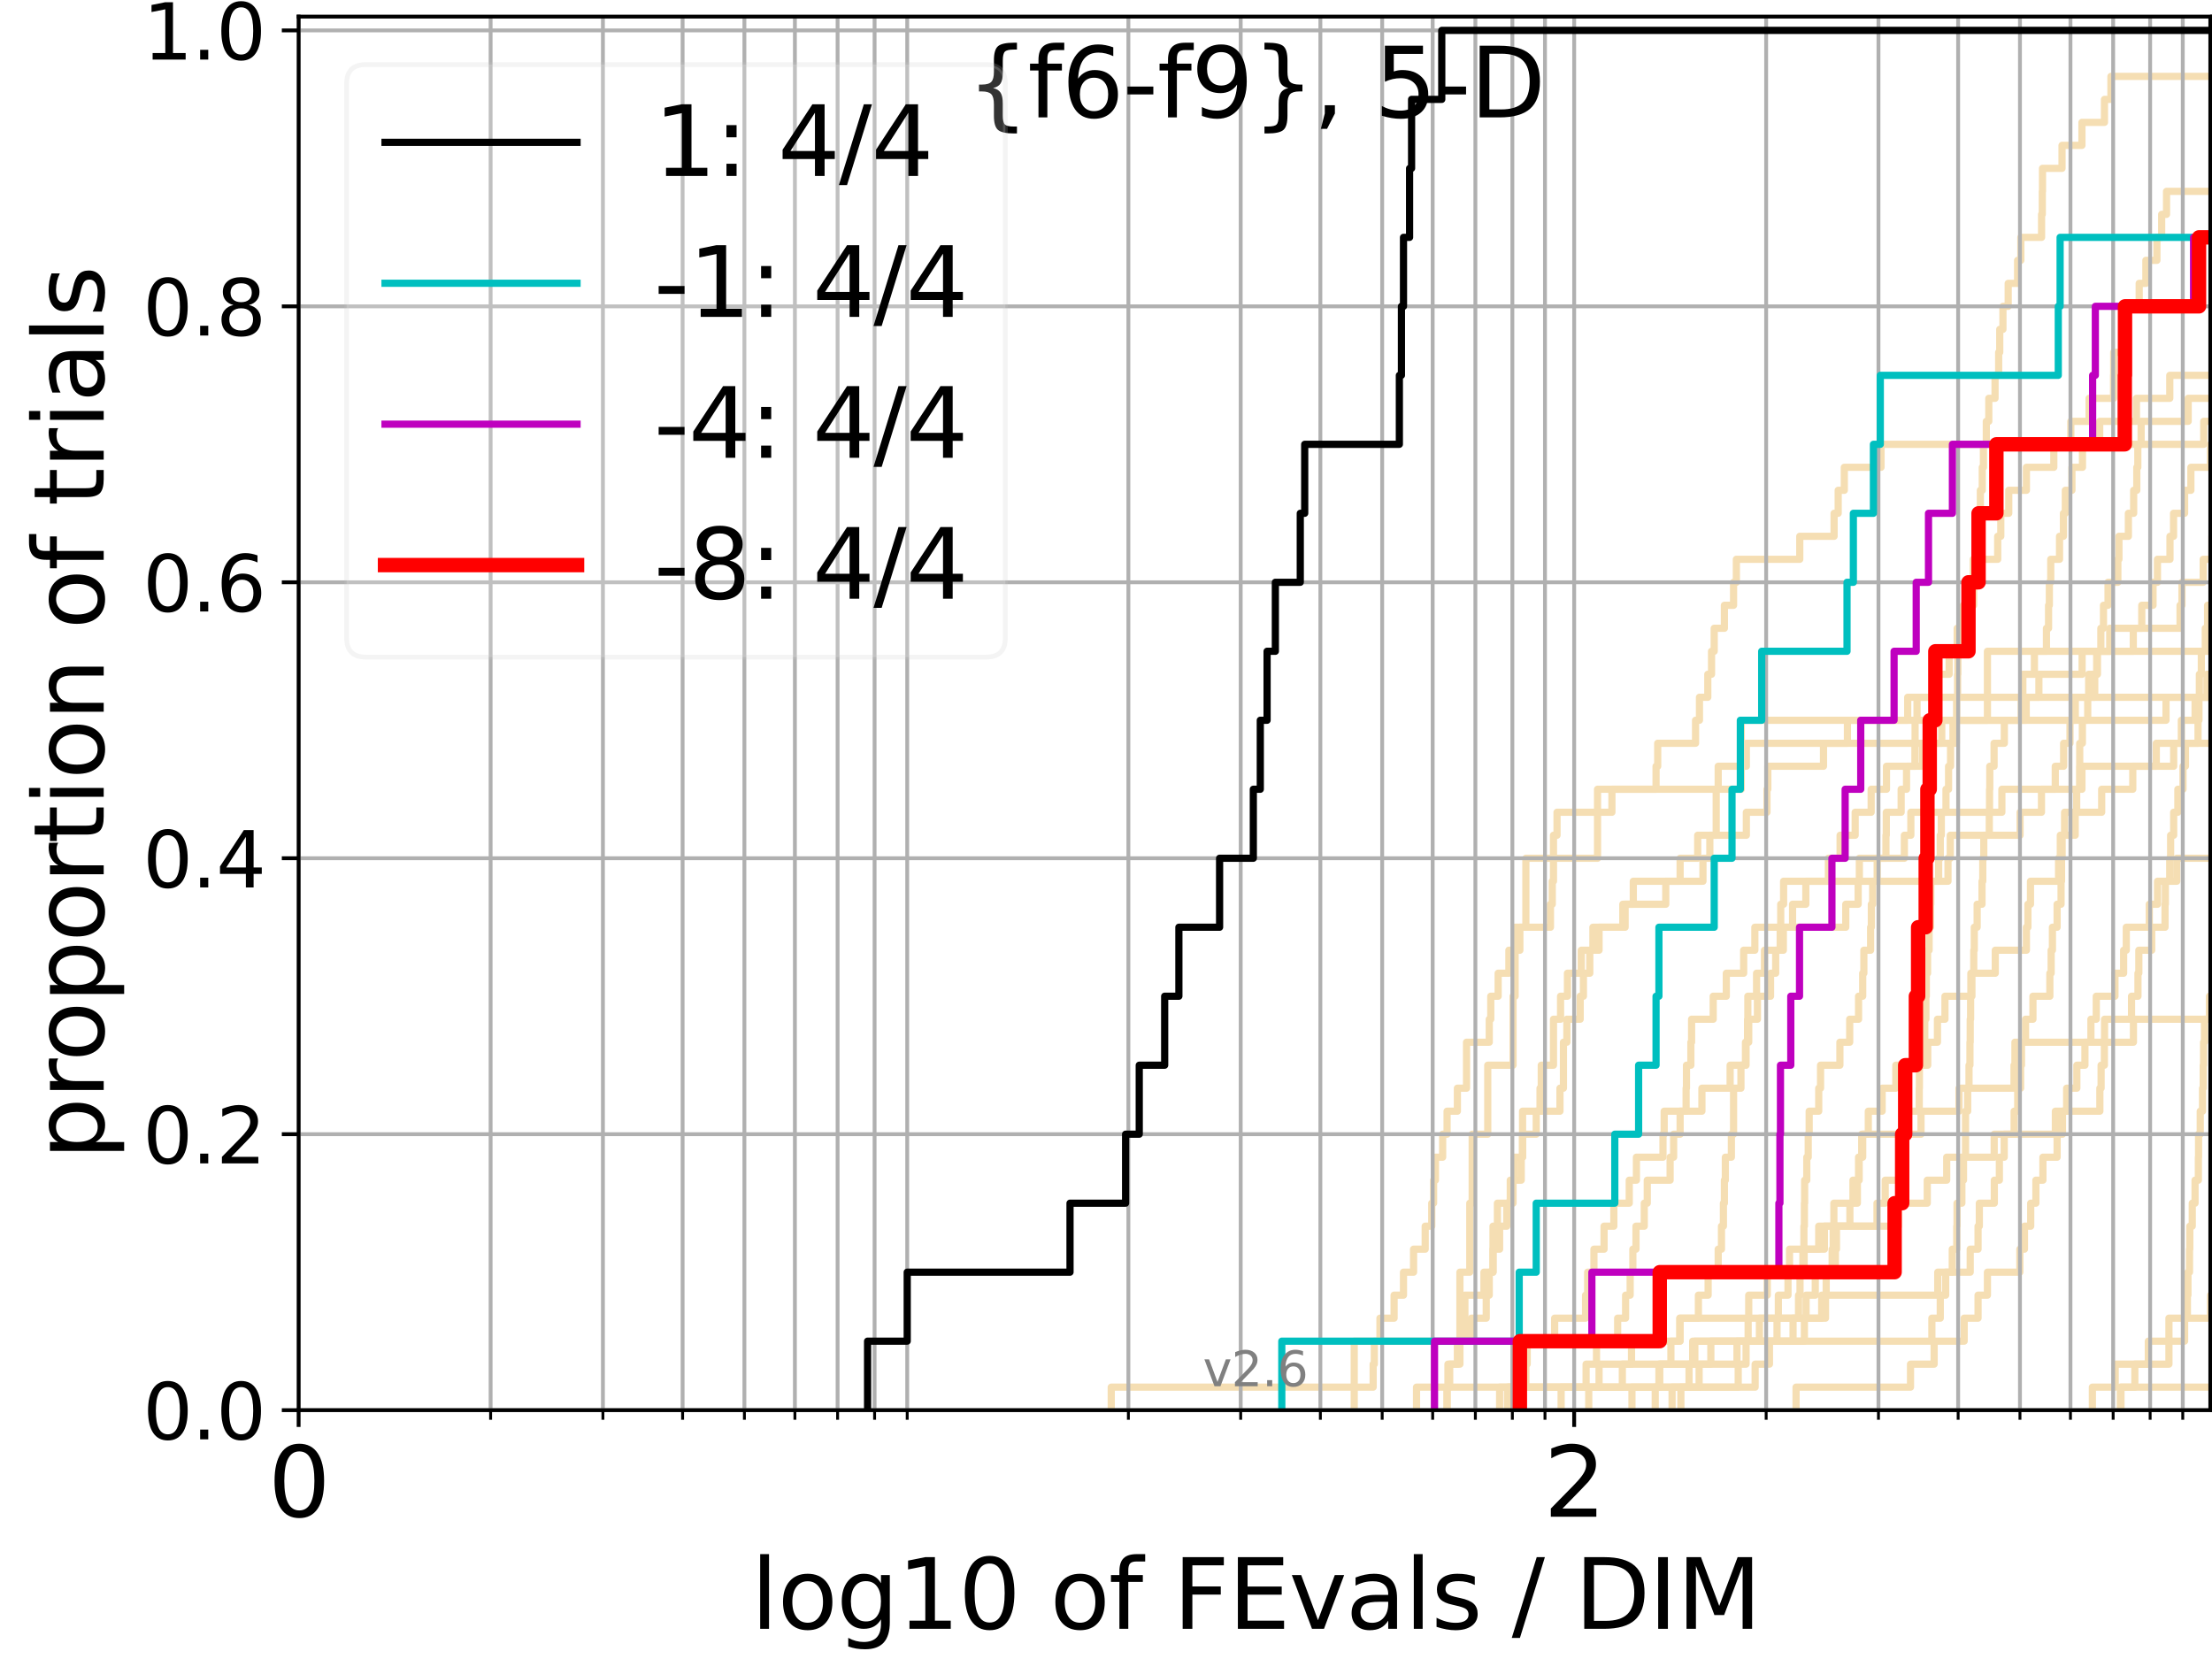 <?xml version="1.0" encoding="utf-8" standalone="no"?>
<!DOCTYPE svg PUBLIC "-//W3C//DTD SVG 1.1//EN"
  "http://www.w3.org/Graphics/SVG/1.1/DTD/svg11.dtd">
<svg xmlns:xlink="http://www.w3.org/1999/xlink" width="460.8pt" height="345.6pt" viewBox="0 0 460.8 345.6" xmlns="http://www.w3.org/2000/svg" version="1.1">
 <defs>
  <style type="text/css">*{stroke-linejoin: round; stroke-linecap: butt}</style>
 </defs>
 <g id="figure_1">
  <g id="patch_1">
   <path d="M 0 345.6 
L 460.8 345.6 
L 460.8 0 
L 0 0 
z
" style="fill: #ffffff"/>
  </g>
  <g id="axes_1">
   <g id="patch_2">
    <path d="M 62.208 293.76 
L 460.8 293.76 
L 460.8 3.456 
L 62.208 3.456 
z
" style="fill: #ffffff"/>
   </g>
   <g id="line2d_1">
    <path d="M 344.815 293.76 
L 344.815 288.97 
L 345.755 288.97 
L 345.755 284.179 
L 348.08 284.179 
L 348.08 279.389 
L 349.922 279.389 
L 349.922 274.598 
L 353.808 274.598 
L 353.808 269.808 
L 355.836 269.808 
L 355.836 265.017 
L 357.932 265.017 
L 357.932 260.227 
L 358.614 260.227 
L 358.614 255.436 
L 359.019 255.436 
L 359.019 250.646 
L 359.221 250.646 
L 359.221 245.855 
L 359.422 245.855 
L 359.422 241.065 
L 360.678 241.065 
L 360.678 236.274 
L 361.134 236.274 
L 361.134 231.484 
L 361.134 231.484 
L 361.134 226.693 
L 362.671 226.693 
L 362.671 221.903 
L 363.736 221.903 
L 363.736 217.112 
L 364.045 217.112 
L 364.045 212.322 
L 364.107 212.322 
L 364.107 207.531 
L 365.927 207.531 
L 365.927 202.741 
L 367.576 202.741 
L 367.576 197.95 
L 370.848 197.95 
L 370.848 193.16 
L 384.508 193.16 
L 384.508 188.369 
L 387.09 188.369 
L 387.09 183.579 
L 387.338 183.579 
L 387.338 178.788 
L 396.713 178.788 
L 396.713 173.998 
L 398.064 173.998 
L 398.064 169.207 
L 417.027 169.207 
L 417.027 164.417 
L 433.706 164.417 
L 433.706 159.626 
L 452.819 159.626 
L 452.819 154.836 
L 452.819 154.836 
L 452.819 154.836 
L 460.8 154.836 
" clip-path="url(#pf81fb020b2)" style="fill: none; stroke: #f5deb3; stroke-width: 1.5; stroke-linecap: square"/>
   </g>
   <g id="line2d_2">
    <path clip-path="url(#pf81fb020b2)" style="fill: none; stroke: #f5deb3; stroke-width: 1.5; stroke-linecap: square"/>
   </g>
   <g id="line2d_3">
    <path d="M 231.493 293.76 
L 231.493 288.97 
L 286.057 288.97 
L 286.057 284.179 
L 286.295 284.179 
L 286.295 279.389 
L 287.47 279.389 
L 287.47 274.598 
L 290.418 274.598 
L 290.418 269.808 
L 292.374 269.808 
L 292.374 265.017 
L 294.473 265.017 
L 294.473 260.227 
L 296.894 260.227 
L 296.894 255.436 
L 298.261 255.436 
L 298.261 250.646 
L 298.645 250.646 
L 298.645 245.855 
L 299.028 245.855 
L 299.028 241.065 
L 300.531 241.065 
L 300.531 236.274 
L 301.452 236.274 
L 301.452 231.484 
L 303.602 231.484 
L 303.602 226.693 
L 305.505 226.693 
L 305.505 221.903 
L 305.505 221.903 
L 305.505 217.112 
L 310.242 217.112 
L 310.242 212.322 
L 310.554 212.322 
L 310.554 207.531 
L 312.093 207.531 
L 312.093 202.741 
L 314.327 202.741 
L 314.327 197.95 
L 316.618 197.95 
L 316.618 193.16 
L 322.992 193.16 
L 322.992 188.369 
L 323.367 188.369 
L 323.367 183.579 
L 323.617 183.579 
L 323.617 178.788 
L 323.617 178.788 
L 323.617 173.998 
L 324.358 173.998 
L 324.358 169.207 
L 335.792 169.207 
L 335.792 164.417 
L 344.987 164.417 
L 344.987 159.626 
L 345.33 159.626 
L 345.33 154.836 
L 353.216 154.836 
L 353.216 150.045 
L 354.029 150.045 
L 354.029 145.255 
L 355.765 145.255 
L 355.765 140.464 
L 356.543 140.464 
L 356.543 135.674 
L 357.102 135.674 
L 357.102 130.883 
L 359.221 130.883 
L 359.221 126.093 
L 361.134 126.093 
L 361.134 121.302 
L 361.715 121.302 
L 361.715 116.512 
L 374.924 116.512 
L 374.924 111.721 
L 382.077 111.721 
L 382.077 106.931 
L 382.928 106.931 
L 382.928 102.14 
L 384.204 102.14 
L 384.204 97.35 
L 391.855 97.35 
L 391.855 92.559 
L 437.404 92.559 
L 437.404 87.769 
L 445.06 87.769 
L 445.06 82.978 
L 452.005 82.978 
L 452.005 78.188 
L 461.8 78.188 
" clip-path="url(#pf81fb020b2)" style="fill: none; stroke: #f5deb3; stroke-width: 1.5; stroke-linecap: square"/>
   </g>
   <g id="line2d_4">
    <path d="M 301.452 293.76 
L 301.452 288.97 
L 362.1 288.97 
L 362.1 284.179 
L 363.736 284.179 
L 363.736 279.389 
L 373.527 279.389 
L 373.527 274.598 
L 374.668 274.598 
L 374.668 269.808 
L 374.975 269.808 
L 374.975 265.017 
L 375.585 265.017 
L 375.585 260.227 
L 375.786 260.227 
L 375.786 255.436 
L 375.887 255.436 
L 375.887 250.646 
L 375.937 250.646 
L 375.937 245.855 
L 376.388 245.855 
L 376.388 241.065 
L 376.686 241.065 
L 376.686 236.274 
L 376.884 236.274 
L 376.884 231.484 
L 378.874 231.484 
L 378.874 226.693 
L 379.255 226.693 
L 379.255 221.903 
L 383.283 221.903 
L 383.283 217.112 
L 385.325 217.112 
L 385.325 212.322 
L 387.173 212.322 
L 387.173 207.531 
L 388.034 207.531 
L 388.034 202.741 
L 388.278 202.741 
L 388.278 197.95 
L 389.68 197.95 
L 389.68 193.16 
L 389.838 193.16 
L 389.838 188.369 
L 390.114 188.369 
L 390.114 183.579 
L 391.049 183.579 
L 391.049 178.788 
L 392.875 178.788 
L 392.875 173.998 
L 392.95 173.998 
L 392.95 169.207 
L 396.044 169.207 
L 396.044 164.417 
L 397.167 164.417 
L 397.167 159.626 
L 398.913 159.626 
L 398.913 154.836 
L 398.947 154.836 
L 398.947 150.045 
L 399.35 150.045 
L 399.35 145.255 
L 403.264 145.255 
L 403.264 140.464 
L 406.041 140.464 
L 406.041 135.674 
L 407.716 135.674 
L 407.716 130.883 
L 409.427 130.883 
L 409.427 126.093 
L 411.144 126.093 
L 411.144 121.302 
L 411.199 121.302 
L 411.199 116.512 
L 416.158 116.512 
L 416.158 111.721 
L 416.804 111.721 
L 416.804 106.931 
L 418.462 106.931 
L 418.462 102.14 
L 422.139 102.14 
L 422.139 97.35 
L 427.846 97.35 
L 427.846 92.559 
L 431.39 92.559 
L 431.39 87.769 
L 435.2 87.769 
L 435.2 82.978 
L 440.291 82.978 
L 440.291 78.188 
L 440.323 78.188 
L 440.323 73.397 
L 442.074 73.397 
L 442.074 68.607 
L 442.455 68.607 
L 442.455 63.816 
L 445.633 63.816 
L 445.633 59.026 
L 447.026 59.026 
L 447.026 54.235 
L 449.324 54.235 
L 449.324 49.445 
L 450.315 49.445 
L 450.315 44.654 
L 451.33 44.654 
L 451.33 39.864 
L 461.8 39.864 
" clip-path="url(#pf81fb020b2)" style="fill: none; stroke: #f5deb3; stroke-width: 1.5; stroke-linecap: square"/>
   </g>
   <g id="line2d_5"/>
   <g id="line2d_6"/>
   <g id="line2d_7">
    <path d="M 350.158 293.76 
L 350.158 288.97 
L 353.956 288.97 
L 353.956 284.179 
L 356.402 284.179 
L 356.402 279.389 
L 402.445 279.389 
L 402.445 274.598 
L 404.194 274.598 
L 404.194 269.808 
L 405.322 269.808 
L 405.322 265.017 
L 406.693 265.017 
L 406.693 260.227 
L 407.629 260.227 
L 407.629 255.436 
L 407.687 255.436 
L 407.687 250.646 
L 408.692 250.646 
L 408.692 245.855 
L 409.032 245.855 
L 409.032 241.065 
L 409.455 241.065 
L 409.455 236.274 
L 409.455 236.274 
L 409.455 231.484 
L 409.903 231.484 
L 409.903 226.693 
L 410.181 226.693 
L 410.181 221.903 
L 410.375 221.903 
L 410.375 217.112 
L 410.43 217.112 
L 410.43 212.322 
L 410.513 212.322 
L 410.513 207.531 
L 410.788 207.531 
L 410.788 202.741 
L 411.171 202.741 
L 411.171 197.95 
L 411.28 197.95 
L 411.28 193.16 
L 411.876 193.16 
L 411.876 188.369 
L 412.891 188.369 
L 412.891 183.579 
L 413.049 183.579 
L 413.049 178.788 
L 413.26 178.788 
L 413.26 173.998 
L 414.406 173.998 
L 414.406 169.207 
L 414.457 169.207 
L 414.457 164.417 
L 414.509 164.417 
L 414.509 159.626 
L 415.403 159.626 
L 415.403 154.836 
L 417.542 154.836 
L 417.542 150.045 
L 421.07 150.045 
L 421.07 145.255 
L 421.391 145.255 
L 421.391 140.464 
L 423.806 140.464 
L 423.806 135.674 
L 426.314 135.674 
L 426.314 130.883 
L 426.753 130.883 
L 426.753 126.093 
L 426.919 126.093 
L 426.919 121.302 
L 427.209 121.302 
L 427.209 116.512 
L 429.038 116.512 
L 429.038 111.721 
L 429.853 111.721 
L 429.853 106.931 
L 430.246 106.931 
L 430.246 102.14 
L 431.621 102.14 
L 431.621 97.35 
L 433.817 97.35 
L 433.817 92.559 
L 459.079 92.559 
L 459.079 87.769 
L 461.8 87.769 
" clip-path="url(#pf81fb020b2)" style="fill: none; stroke: #f5deb3; stroke-width: 1.5; stroke-linecap: square"/>
   </g>
   <g id="line2d_8">
    <path clip-path="url(#pf81fb020b2)" style="fill: none; stroke: #f5deb3; stroke-width: 1.5; stroke-linecap: square"/>
   </g>
   <g id="line2d_9">
    <path d="M 312.396 293.76 
L 312.396 288.97 
L 337.965 288.97 
L 337.965 284.179 
L 352.617 284.179 
L 352.617 279.389 
L 375.887 279.389 
L 375.887 274.598 
L 379.491 274.598 
L 379.491 269.808 
L 380.428 269.808 
L 380.428 265.017 
L 381.669 265.017 
L 381.669 260.227 
L 381.896 260.227 
L 381.896 255.436 
L 391.01 255.436 
L 391.01 250.646 
L 392.725 250.646 
L 392.725 245.855 
L 396.326 245.855 
L 396.326 241.065 
L 396.538 241.065 
L 396.538 236.274 
L 396.888 236.274 
L 396.888 231.484 
L 399.816 231.484 
L 399.816 226.693 
L 399.849 226.693 
L 399.849 221.903 
L 400.64 221.903 
L 400.64 217.112 
L 400.967 217.112 
L 400.967 212.322 
L 401.194 212.322 
L 401.194 207.531 
L 401.291 207.531 
L 401.291 202.741 
L 401.55 202.741 
L 401.55 197.95 
L 401.871 197.95 
L 401.871 193.16 
L 402.158 193.16 
L 402.158 188.369 
L 402.222 188.369 
L 402.222 183.579 
L 403.855 183.579 
L 403.855 178.788 
L 404.194 178.788 
L 404.194 173.998 
L 404.409 173.998 
L 404.409 169.207 
L 405.382 169.207 
L 405.382 164.417 
L 405.922 164.417 
L 405.922 159.626 
L 406.339 159.626 
L 406.339 154.836 
L 407.542 154.836 
L 407.542 150.045 
L 407.6 150.045 
L 407.6 145.255 
L 407.803 145.255 
L 407.803 140.464 
L 407.86 140.464 
L 407.86 135.674 
L 408.749 135.674 
L 408.749 130.883 
L 409.004 130.883 
L 409.004 126.093 
L 409.652 126.093 
L 409.652 121.302 
L 411.062 121.302 
L 411.062 116.512 
L 411.768 116.512 
L 411.768 111.721 
L 411.822 111.721 
L 411.822 106.931 
L 412.545 106.931 
L 412.545 102.14 
L 412.943 102.14 
L 412.943 97.35 
L 413.181 97.35 
L 413.181 92.559 
L 413.784 92.559 
L 413.784 87.769 
L 414.302 87.769 
L 414.302 82.978 
L 415.605 82.978 
L 415.605 78.188 
L 416.358 78.188 
L 416.358 73.397 
L 416.581 73.397 
L 416.581 68.607 
L 417.248 68.607 
L 417.248 63.816 
L 418.342 63.816 
L 418.342 59.026 
L 420.307 59.026 
L 420.307 54.235 
L 420.978 54.235 
L 420.978 49.445 
L 425.298 49.445 
L 425.298 44.654 
L 425.448 44.654 
L 425.448 39.864 
L 425.49 39.864 
L 425.49 35.073 
L 429.556 35.073 
L 429.556 30.283 
L 433.706 30.283 
L 433.706 25.492 
L 438.4 25.492 
L 438.4 20.702 
L 439.745 20.702 
L 439.745 15.911 
L 461.682 15.911 
L 461.682 11.121 
L 461.8 11.121 
" clip-path="url(#pf81fb020b2)" style="fill: none; stroke: #f5deb3; stroke-width: 1.5; stroke-linecap: square"/>
   </g>
   <g id="line2d_10">
    <path clip-path="url(#pf81fb020b2)" style="fill: none; stroke: #f5deb3; stroke-width: 1.5; stroke-linecap: square"/>
   </g>
   <g id="line2d_11">
    <path d="M 314.327 293.76 
L 314.327 288.97 
L 365.628 288.97 
L 365.628 284.179 
L 368.611 284.179 
L 368.611 279.389 
L 370.186 279.389 
L 370.186 274.598 
L 376.238 274.598 
L 376.238 269.808 
L 378.154 269.808 
L 378.154 265.017 
L 382.347 265.017 
L 382.347 260.227 
L 382.571 260.227 
L 382.571 255.436 
L 385.367 255.436 
L 385.367 250.646 
L 386.004 250.646 
L 386.004 245.855 
L 387.297 245.855 
L 387.297 241.065 
L 388.034 241.065 
L 388.034 236.274 
L 400.18 236.274 
L 400.18 231.484 
L 408.091 231.484 
L 408.091 226.693 
L 419.557 226.693 
L 419.557 221.903 
L 419.746 221.903 
L 419.746 217.112 
L 444.435 217.112 
L 444.435 212.322 
L 461.8 212.322 
" clip-path="url(#pf81fb020b2)" style="fill: none; stroke: #f5deb3; stroke-width: 1.5; stroke-linecap: square"/>
   </g>
   <g id="line2d_12">
    <path d="M 295.087 293.76 
L 295.087 288.97 
L 301.997 288.97 
L 301.997 284.179 
L 304.127 284.179 
L 304.127 279.389 
L 305.164 279.389 
L 305.164 274.598 
L 305.164 274.598 
L 305.164 269.808 
L 309.134 269.808 
L 309.134 265.017 
L 311.02 265.017 
L 311.02 260.227 
L 311.02 260.227 
L 311.02 255.436 
L 311.941 255.436 
L 311.941 250.646 
L 314.618 250.646 
L 314.618 245.855 
L 315.484 245.855 
L 315.484 241.065 
L 317.177 241.065 
L 317.177 236.274 
L 317.177 236.274 
L 317.177 231.484 
L 324.969 231.484 
L 324.969 226.693 
L 325.693 226.693 
L 325.693 221.903 
L 325.693 221.903 
L 325.693 217.112 
L 326.408 217.112 
L 326.408 212.322 
L 329.184 212.322 
L 329.184 207.531 
L 329.858 207.531 
L 329.858 202.741 
L 331.181 202.741 
L 331.181 197.95 
L 333.112 197.95 
L 333.112 193.16 
L 338.544 193.16 
L 338.544 188.369 
L 340.247 188.369 
L 340.247 183.579 
L 350.001 183.579 
L 350.001 178.788 
L 353.661 178.788 
L 353.661 173.998 
L 357.518 173.998 
L 357.518 169.207 
L 357.518 169.207 
L 357.518 164.417 
L 357.932 164.417 
L 357.932 159.626 
L 363.798 159.626 
L 363.798 154.836 
L 406.841 154.836 
L 406.841 150.045 
L 422.094 150.045 
L 422.094 145.255 
L 461.8 145.255 
" clip-path="url(#pf81fb020b2)" style="fill: none; stroke: #f5deb3; stroke-width: 1.5; stroke-linecap: square"/>
   </g>
   <g id="line2d_13">
    <path d="M 435.879 293.76 
L 435.879 288.97 
L 440.635 288.97 
L 440.635 284.179 
L 451.83 284.179 
L 451.83 279.389 
L 451.83 279.389 
L 451.83 274.598 
L 460.511 274.598 
L 460.511 269.808 
L 461.8 269.808 
" clip-path="url(#pf81fb020b2)" style="fill: none; stroke: #f5deb3; stroke-width: 1.5; stroke-linecap: square"/>
   </g>
   <g id="line2d_14">
    <path d="M 339.967 293.76 
L 339.967 288.97 
L 345.585 288.97 
L 345.585 284.179 
L 361.844 284.179 
L 361.844 279.389 
L 366.522 279.389 
L 366.522 274.598 
L 370.463 274.598 
L 370.463 269.808 
L 372.471 269.808 
L 372.471 265.017 
L 375.837 265.017 
L 375.837 260.227 
L 380.055 260.227 
L 380.055 255.436 
L 382.032 255.436 
L 382.032 250.646 
L 386.924 250.646 
L 386.924 245.855 
L 387.173 245.855 
L 387.173 241.065 
L 387.83 241.065 
L 387.83 236.274 
L 389.203 236.274 
L 389.203 231.484 
L 392.083 231.484 
L 392.083 226.693 
L 394.934 226.693 
L 394.934 221.903 
L 401.582 221.903 
L 401.582 217.112 
L 403.607 217.112 
L 403.607 212.322 
L 405.171 212.322 
L 405.171 207.531 
L 410.568 207.531 
L 410.568 202.741 
L 415.655 202.741 
L 415.655 197.95 
L 422.139 197.95 
L 422.139 193.16 
L 422.454 193.16 
L 422.454 188.369 
L 422.99 188.369 
L 422.99 183.579 
L 428.838 183.579 
L 428.838 178.788 
L 429.198 178.788 
L 429.198 173.998 
L 430.089 173.998 
L 430.089 169.207 
L 437.818 169.207 
L 437.818 164.417 
L 444.297 164.417 
L 444.297 159.626 
L 449.197 159.626 
L 449.197 154.836 
L 454.413 154.836 
L 454.413 150.045 
L 457.28 150.045 
L 457.28 145.255 
L 461.568 145.255 
L 461.568 140.464 
L 461.8 140.464 
" clip-path="url(#pf81fb020b2)" style="fill: none; stroke: #f5deb3; stroke-width: 1.5; stroke-linecap: square"/>
   </g>
   <g id="line2d_15">
    <path clip-path="url(#pf81fb020b2)" style="fill: none; stroke: #f5deb3; stroke-width: 1.5; stroke-linecap: square"/>
   </g>
   <g id="line2d_16">
    <path clip-path="url(#pf81fb020b2)" style="fill: none; stroke: #f5deb3; stroke-width: 1.5; stroke-linecap: square"/>
   </g>
   <g id="line2d_17">
    <path d="M 441.705 293.76 
L 441.705 288.97 
L 461.8 288.97 
" clip-path="url(#pf81fb020b2)" style="fill: none; stroke: #f5deb3; stroke-width: 1.5; stroke-linecap: square"/>
   </g>
   <g id="line2d_18">
    <path d="M 301.452 293.76 
L 301.452 288.97 
L 301.634 288.97 
L 301.634 284.179 
L 303.602 284.179 
L 303.602 279.389 
L 306.518 279.389 
L 306.518 274.598 
L 309.611 274.598 
L 309.611 269.808 
L 310.242 269.808 
L 310.242 265.017 
L 311.02 265.017 
L 311.02 260.227 
L 312.396 260.227 
L 312.396 255.436 
L 313.887 255.436 
L 313.887 250.646 
L 315.197 250.646 
L 315.197 245.855 
L 316.898 245.855 
L 316.898 241.065 
L 317.177 241.065 
L 317.177 236.274 
L 320.025 236.274 
L 320.025 231.484 
L 320.814 231.484 
L 320.814 226.693 
L 321.074 226.693 
L 321.074 221.903 
L 323.617 221.903 
L 323.617 217.112 
L 323.617 217.112 
L 323.617 212.322 
L 325.09 212.322 
L 325.09 207.531 
L 326.527 207.531 
L 326.527 202.741 
L 329.409 202.741 
L 329.409 197.95 
L 331.832 197.95 
L 331.832 193.16 
L 338.062 193.16 
L 338.062 188.369 
L 347.012 188.369 
L 347.012 183.579 
L 354.758 183.579 
L 354.758 178.788 
L 356.19 178.788 
L 356.19 173.998 
L 363.798 173.998 
L 363.798 169.207 
L 368.096 169.207 
L 368.096 164.417 
L 368.268 164.417 
L 368.268 159.626 
L 379.868 159.626 
L 379.868 154.836 
L 384.853 154.836 
L 384.853 150.045 
L 397.41 150.045 
L 397.41 145.255 
L 424.741 145.255 
L 424.741 140.464 
L 433.743 140.464 
L 433.743 135.674 
L 444.404 135.674 
L 444.404 130.883 
L 446.17 130.883 
L 446.17 126.093 
L 448.516 126.093 
L 448.516 121.302 
L 449.436 121.302 
L 449.436 116.512 
L 452.046 116.512 
L 452.046 111.721 
L 452.793 111.721 
L 452.793 106.931 
L 455.093 106.931 
L 455.093 102.14 
L 456.402 102.14 
L 456.402 97.35 
L 460.488 97.35 
L 460.488 92.559 
L 461.8 92.559 
" clip-path="url(#pf81fb020b2)" style="fill: none; stroke: #f5deb3; stroke-width: 1.5; stroke-linecap: square"/>
   </g>
   <g id="line2d_19">
    <path d="M 0 0 
" clip-path="url(#pf81fb020b2)" style="fill: none; stroke: #f5deb3; stroke-width: 1.5; stroke-linecap: square"/>
   </g>
   <g id="line2d_20">
    <path d="M 325.211 293.76 
L 325.211 288.97 
L 330.413 288.97 
L 330.413 284.179 
L 332.582 284.179 
L 332.582 279.389 
L 336.987 279.389 
L 336.987 274.598 
L 338.64 274.598 
L 338.64 269.808 
L 339.591 269.808 
L 339.591 265.017 
L 340.154 265.017 
L 340.154 260.227 
L 340.804 260.227 
L 340.804 255.436 
L 342.532 255.436 
L 342.532 250.646 
L 343.156 250.646 
L 343.156 245.855 
L 347.917 245.855 
L 347.917 241.065 
L 348.647 241.065 
L 348.647 236.274 
L 350.001 236.274 
L 350.001 231.484 
L 351.247 231.484 
L 351.247 226.693 
L 351.324 226.693 
L 351.324 221.903 
L 352.24 221.903 
L 352.24 217.112 
L 352.391 217.112 
L 352.391 212.322 
L 356.893 212.322 
L 356.893 207.531 
L 359.622 207.531 
L 359.622 202.741 
L 363.237 202.741 
L 363.237 197.95 
L 365.568 197.95 
L 365.568 193.16 
L 370.958 193.16 
L 370.958 188.369 
L 371.557 188.369 
L 371.557 183.579 
L 380.891 183.579 
L 380.891 178.788 
L 383.327 178.788 
L 383.327 173.998 
L 386.466 173.998 
L 386.466 169.207 
L 389.799 169.207 
L 389.799 164.417 
L 392.987 164.417 
L 392.987 159.626 
L 400.476 159.626 
L 400.476 154.836 
L 404.501 154.836 
L 404.501 150.045 
L 451.221 150.045 
L 451.221 145.255 
L 459.74 145.255 
L 459.74 140.464 
L 461.8 140.464 
" clip-path="url(#pf81fb020b2)" style="fill: none; stroke: #f5deb3; stroke-width: 1.5; stroke-linecap: square"/>
   </g>
   <g id="line2d_21"/>
   <g id="line2d_22">
    <path d="M 314.034 293.76 
L 314.034 288.97 
L 317.868 288.97 
L 317.868 284.179 
L 318.142 284.179 
L 318.142 279.389 
L 323.865 279.389 
L 323.865 274.598 
L 330.302 274.598 
L 330.302 269.808 
L 330.744 269.808 
L 330.744 265.017 
L 332.048 265.017 
L 332.048 260.227 
L 334.157 260.227 
L 334.157 255.436 
L 336.193 255.436 
L 336.193 250.646 
L 339.402 250.646 
L 339.402 245.855 
L 340.896 245.855 
L 340.896 241.065 
L 346.429 241.065 
L 346.429 236.274 
L 346.68 236.274 
L 346.68 231.484 
L 354.541 231.484 
L 354.541 226.693 
L 360.416 226.693 
L 360.416 221.903 
L 363.612 221.903 
L 363.612 217.112 
L 364.292 217.112 
L 364.292 212.322 
L 366.106 212.322 
L 366.106 207.531 
L 368.839 207.531 
L 368.839 202.741 
L 369.908 202.741 
L 369.908 197.95 
L 371.503 197.95 
L 371.503 193.16 
L 373.423 193.16 
L 373.423 188.369 
L 376.188 188.369 
L 376.188 183.579 
L 405.803 183.579 
L 405.803 178.788 
L 406.279 178.788 
L 406.279 173.998 
L 420.817 173.998 
L 420.817 169.207 
L 425.277 169.207 
L 425.277 164.417 
L 428.151 164.417 
L 428.151 159.626 
L 429.892 159.626 
L 429.892 154.836 
L 431.217 154.836 
L 431.217 150.045 
L 432.324 150.045 
L 432.324 145.255 
L 435.11 145.255 
L 435.11 140.464 
L 436.935 140.464 
L 436.935 135.674 
L 439.495 135.674 
L 439.495 130.883 
L 454.142 130.883 
L 454.142 126.093 
L 454.542 126.093 
L 454.542 121.302 
L 458.971 121.302 
L 458.971 116.512 
L 460.788 116.512 
L 460.788 111.721 
L 461.8 111.721 
" clip-path="url(#pf81fb020b2)" style="fill: none; stroke: #f5deb3; stroke-width: 1.5; stroke-linecap: square"/>
   </g>
   <g id="line2d_23">
    <path clip-path="url(#pf81fb020b2)" style="fill: none; stroke: #f5deb3; stroke-width: 1.5; stroke-linecap: square"/>
   </g>
   <g id="line2d_24">
    <path d="M 348.324 293.76 
L 348.324 288.97 
L 351.86 288.97 
L 351.86 284.179 
L 353.067 284.179 
L 353.067 279.389 
L 364.169 279.389 
L 364.169 274.598 
L 364.292 274.598 
L 364.292 269.808 
L 368.154 269.808 
L 368.154 265.017 
L 372.79 265.017 
L 372.79 260.227 
L 378.874 260.227 
L 378.874 255.436 
L 395.474 255.436 
L 395.474 250.646 
L 401.485 250.646 
L 401.485 245.855 
L 405.533 245.855 
L 405.533 241.065 
L 415.428 241.065 
L 415.428 236.274 
L 428.171 236.274 
L 428.171 231.484 
L 437.439 231.484 
L 437.439 226.693 
L 437.698 226.693 
L 437.698 221.903 
L 438.383 221.903 
L 438.383 217.112 
L 438.417 217.112 
L 438.417 212.322 
L 444.035 212.322 
L 444.035 207.531 
L 445.377 207.531 
L 445.377 202.741 
L 445.558 202.741 
L 445.558 197.95 
L 448.244 197.95 
L 448.244 193.16 
L 451.016 193.16 
L 451.016 188.369 
L 451.084 188.369 
L 451.084 183.579 
L 451.992 183.579 
L 451.992 178.788 
L 452.18 178.788 
L 452.18 173.998 
L 452.819 173.998 
L 452.819 169.207 
L 453.687 169.207 
L 453.687 164.417 
L 454.76 164.417 
L 454.76 159.626 
L 455.271 159.626 
L 455.271 154.836 
L 457.89 154.836 
L 457.89 150.045 
L 458.083 150.045 
L 458.083 145.255 
L 458.168 145.255 
L 458.168 140.464 
L 458.577 140.464 
L 458.577 135.674 
L 459.399 135.674 
L 459.399 130.883 
L 459.881 130.883 
L 459.881 126.093 
L 460.846 126.093 
L 460.846 121.302 
L 461.042 121.302 
L 461.042 116.512 
L 461.065 116.512 
L 461.065 111.721 
L 461.8 111.721 
" clip-path="url(#pf81fb020b2)" style="fill: none; stroke: #f5deb3; stroke-width: 1.5; stroke-linecap: square"/>
   </g>
   <g id="line2d_25">
    <path clip-path="url(#pf81fb020b2)" style="fill: none; stroke: #f5deb3; stroke-width: 1.5; stroke-linecap: square"/>
   </g>
   <g id="line2d_26">
    <path d="M 441.834 293.76 
L 441.834 288.97 
L 444.725 288.97 
L 444.725 284.179 
L 447.537 284.179 
L 447.537 279.389 
L 455.093 279.389 
L 455.093 274.598 
L 455.675 274.598 
L 455.675 269.808 
L 455.789 269.808 
L 455.789 265.017 
L 456.115 265.017 
L 456.115 260.227 
L 456.178 260.227 
L 456.178 255.436 
L 456.688 255.436 
L 456.688 250.646 
L 457.267 250.646 
L 457.267 245.855 
L 457.962 245.855 
L 457.962 241.065 
L 457.999 241.065 
L 457.999 236.274 
L 458.349 236.274 
L 458.349 231.484 
L 458.828 231.484 
L 458.828 226.693 
L 458.971 226.693 
L 458.971 221.903 
L 459.043 221.903 
L 459.043 217.112 
L 459.233 217.112 
L 459.233 212.322 
L 460.267 212.322 
L 460.267 207.531 
L 461.8 207.531 
" clip-path="url(#pf81fb020b2)" style="fill: none; stroke: #f5deb3; stroke-width: 1.5; stroke-linecap: square"/>
   </g>
   <g id="line2d_27">
    <path d="M 374.152 293.76 
L 374.152 288.97 
L 397.995 288.97 
L 397.995 284.179 
L 402.918 284.179 
L 402.918 279.389 
L 409.174 279.389 
L 409.174 274.598 
L 412.064 274.598 
L 412.064 269.808 
L 414.018 269.808 
L 414.018 265.017 
L 420.77 265.017 
L 420.77 260.227 
L 421.732 260.227 
L 421.732 255.436 
L 423.034 255.436 
L 423.034 250.646 
L 424.112 250.646 
L 424.112 245.855 
L 425.575 245.855 
L 425.575 241.065 
L 428.536 241.065 
L 428.536 236.274 
L 429.655 236.274 
L 429.655 231.484 
L 430.52 231.484 
L 430.52 226.693 
L 432.644 226.693 
L 432.644 221.903 
L 434.33 221.903 
L 434.33 217.112 
L 435.576 217.112 
L 435.576 212.322 
L 436.691 212.322 
L 436.691 207.531 
L 440.586 207.531 
L 440.586 202.741 
L 442.392 202.741 
L 442.392 197.95 
L 442.945 197.95 
L 442.945 193.16 
L 447.74 193.16 
L 447.74 188.369 
L 449.45 188.369 
L 449.45 183.579 
L 453.465 183.579 
L 453.465 178.788 
L 461.8 178.788 
" clip-path="url(#pf81fb020b2)" style="fill: none; stroke: #f5deb3; stroke-width: 1.5; stroke-linecap: square"/>
   </g>
   <g id="line2d_28">
    <path d="M 330.963 293.76 
L 330.963 288.97 
L 333.112 288.97 
L 333.112 284.179 
L 339.873 284.179 
L 339.873 279.389 
L 350.001 279.389 
L 350.001 274.598 
L 380.289 274.598 
L 380.289 269.808 
L 403.669 269.808 
L 403.669 265.017 
L 410.43 265.017 
L 410.43 260.227 
L 412.064 260.227 
L 412.064 255.436 
L 412.332 255.436 
L 412.332 250.646 
L 415.453 250.646 
L 415.453 245.855 
L 416.507 245.855 
L 416.507 241.065 
L 417.517 241.065 
L 417.517 236.274 
L 419.581 236.274 
L 419.581 231.484 
L 420.33 231.484 
L 420.33 226.693 
L 420.932 226.693 
L 420.932 221.903 
L 421.116 221.903 
L 421.116 217.112 
L 421.959 217.112 
L 421.959 212.322 
L 423.499 212.322 
L 423.499 207.531 
L 427.023 207.531 
L 427.023 202.741 
L 427.291 202.741 
L 427.291 197.95 
L 427.559 197.95 
L 427.559 193.16 
L 428.536 193.16 
L 428.536 188.369 
L 429.357 188.369 
L 429.357 183.579 
L 429.457 183.579 
L 429.457 178.788 
L 429.576 178.788 
L 429.576 173.998 
L 432.305 173.998 
L 432.305 169.207 
L 432.607 169.207 
L 432.607 164.417 
L 433.224 164.417 
L 433.224 159.626 
L 433.243 159.626 
L 433.243 154.836 
L 433.798 154.836 
L 433.798 150.045 
L 434.911 150.045 
L 434.911 145.255 
L 436.374 145.255 
L 436.374 140.464 
L 436.778 140.464 
L 436.778 135.674 
L 437.646 135.674 
L 437.646 130.883 
L 438.195 130.883 
L 438.195 126.093 
L 439.143 126.093 
L 439.143 121.302 
L 441.189 121.302 
L 441.189 116.512 
L 441.415 116.512 
L 441.415 111.721 
L 443.383 111.721 
L 443.383 106.931 
L 444.481 106.931 
L 444.481 102.14 
L 445.135 102.14 
L 445.135 97.35 
L 445.347 97.35 
L 445.347 92.559 
L 446.036 92.559 
L 446.036 87.769 
L 455.839 87.769 
L 455.839 82.978 
L 461.8 82.978 
" clip-path="url(#pf81fb020b2)" style="fill: none; stroke: #f5deb3; stroke-width: 1.5; stroke-linecap: square"/>
   </g>
   <g id="line2d_29">
    <path d="M 282.11 293.76 
L 282.11 288.97 
L 282.11 288.97 
L 282.11 284.179 
L 282.11 284.179 
L 282.11 279.389 
L 304.127 279.389 
L 304.127 274.598 
L 304.127 274.598 
L 304.127 269.808 
L 304.127 269.808 
L 304.127 265.017 
L 306.182 265.017 
L 306.182 260.227 
L 306.182 260.227 
L 306.182 255.436 
L 306.182 255.436 
L 306.182 250.646 
L 306.685 250.646 
L 306.685 245.855 
L 306.685 245.855 
L 306.685 241.065 
L 306.685 241.065 
L 306.685 236.274 
L 309.927 236.274 
L 309.927 231.484 
L 309.927 231.484 
L 309.927 226.693 
L 309.927 226.693 
L 309.927 221.903 
L 315.197 221.903 
L 315.197 217.112 
L 315.197 217.112 
L 315.197 212.322 
L 315.197 212.322 
L 315.197 207.531 
L 315.627 207.531 
L 315.627 202.741 
L 315.627 202.741 
L 315.627 197.95 
L 315.627 197.95 
L 315.627 193.16 
L 317.868 193.16 
L 317.868 188.369 
L 317.868 188.369 
L 317.868 183.579 
L 317.868 183.579 
L 317.868 178.788 
L 332.795 178.788 
L 332.795 173.998 
L 332.795 173.998 
L 332.795 169.207 
L 332.795 169.207 
L 332.795 164.417 
L 362.735 164.417 
L 362.735 159.626 
L 362.735 159.626 
L 362.735 154.836 
L 362.735 154.836 
L 362.735 150.045 
L 414.018 150.045 
L 414.018 145.255 
L 414.018 145.255 
L 414.018 140.464 
L 414.018 140.464 
L 414.018 135.674 
L 461.8 135.674 
" clip-path="url(#pf81fb020b2)" style="fill: none; stroke: #f5deb3; stroke-width: 1.5; stroke-linecap: square"/>
   </g>
   <g id="line2d_30">
    <path clip-path="url(#pf81fb020b2)" style="fill: none; stroke: #f5deb3; stroke-width: 1.5; stroke-linecap: square"/>
   </g>
   <g id="matplotlib.axis_1">
    <g id="xtick_1">
     <g id="line2d_31">
      <path d="M 62.208 293.76 
L 62.208 3.456 
" clip-path="url(#pf81fb020b2)" style="fill: none; stroke: #b0b0b0; stroke-width: 0.8; stroke-linecap: square"/>
     </g>
     <g id="line2d_32">
      <defs>
       <path id="mb2d69d07b9" d="M 0 0 
L 0 3.5 
" style="stroke: #000000; stroke-width: 0.8"/>
      </defs>
      <g>
       <use xlink:href="#mb2d69d07b9" x="62.208" y="293.76" style="stroke: #000000; stroke-width: 0.8"/>
      </g>
     </g>
     <g id="text_1">
      <!-- 0 -->
      <g transform="translate(55.846 315.957)scale(0.2 -0.2)">
       <defs>
        <path id="DejaVuSans-30" d="M 2034 4250 
Q 1547 4250 1301 3770 
Q 1056 3291 1056 2328 
Q 1056 1369 1301 889 
Q 1547 409 2034 409 
Q 2525 409 2770 889 
Q 3016 1369 3016 2328 
Q 3016 3291 2770 3770 
Q 2525 4250 2034 4250 
z
M 2034 4750 
Q 2819 4750 3233 4129 
Q 3647 3509 3647 2328 
Q 3647 1150 3233 529 
Q 2819 -91 2034 -91 
Q 1250 -91 836 529 
Q 422 1150 422 2328 
Q 422 3509 836 4129 
Q 1250 4750 2034 4750 
z
" transform="scale(0.016)"/>
       </defs>
       <use xlink:href="#DejaVuSans-30"/>
      </g>
     </g>
    </g>
    <g id="xtick_2">
     <g id="line2d_33">
      <path d="M 327.928 293.76 
L 327.928 3.456 
" clip-path="url(#pf81fb020b2)" style="fill: none; stroke: #b0b0b0; stroke-width: 0.8; stroke-linecap: square"/>
     </g>
     <g id="line2d_34">
      <g>
       <use xlink:href="#mb2d69d07b9" x="327.928" y="293.76" style="stroke: #000000; stroke-width: 0.8"/>
      </g>
     </g>
     <g id="text_2">
      <!-- 2 -->
      <g transform="translate(321.566 315.957)scale(0.2 -0.2)">
       <defs>
        <path id="DejaVuSans-32" d="M 1228 531 
L 3431 531 
L 3431 0 
L 469 0 
L 469 531 
Q 828 903 1448 1529 
Q 2069 2156 2228 2338 
Q 2531 2678 2651 2914 
Q 2772 3150 2772 3378 
Q 2772 3750 2511 3984 
Q 2250 4219 1831 4219 
Q 1534 4219 1204 4116 
Q 875 4013 500 3803 
L 500 4441 
Q 881 4594 1212 4672 
Q 1544 4750 1819 4750 
Q 2544 4750 2975 4387 
Q 3406 4025 3406 3419 
Q 3406 3131 3298 2873 
Q 3191 2616 2906 2266 
Q 2828 2175 2409 1742 
Q 1991 1309 1228 531 
z
" transform="scale(0.016)"/>
       </defs>
       <use xlink:href="#DejaVuSans-32"/>
      </g>
     </g>
    </g>
    <g id="xtick_3">
     <g id="line2d_35">
      <path d="M 102.203 293.76 
L 102.203 3.456 
" clip-path="url(#pf81fb020b2)" style="fill: none; stroke: #b0b0b0; stroke-width: 0.8; stroke-linecap: square"/>
     </g>
     <g id="line2d_36">
      <defs>
       <path id="m8fb2cbd9a9" d="M 0 0 
L 0 2 
" style="stroke: #000000; stroke-width: 0.6"/>
      </defs>
      <g>
       <use xlink:href="#m8fb2cbd9a9" x="102.203" y="293.76" style="stroke: #000000; stroke-width: 0.6"/>
      </g>
     </g>
    </g>
    <g id="xtick_4">
     <g id="line2d_37">
      <path d="M 125.598 293.76 
L 125.598 3.456 
" clip-path="url(#pf81fb020b2)" style="fill: none; stroke: #b0b0b0; stroke-width: 0.8; stroke-linecap: square"/>
     </g>
     <g id="line2d_38">
      <g>
       <use xlink:href="#m8fb2cbd9a9" x="125.598" y="293.76" style="stroke: #000000; stroke-width: 0.6"/>
      </g>
     </g>
    </g>
    <g id="xtick_5">
     <g id="line2d_39">
      <path d="M 142.198 293.76 
L 142.198 3.456 
" clip-path="url(#pf81fb020b2)" style="fill: none; stroke: #b0b0b0; stroke-width: 0.8; stroke-linecap: square"/>
     </g>
     <g id="line2d_40">
      <g>
       <use xlink:href="#m8fb2cbd9a9" x="142.198" y="293.76" style="stroke: #000000; stroke-width: 0.6"/>
      </g>
     </g>
    </g>
    <g id="xtick_6">
     <g id="line2d_41">
      <path d="M 155.073 293.76 
L 155.073 3.456 
" clip-path="url(#pf81fb020b2)" style="fill: none; stroke: #b0b0b0; stroke-width: 0.8; stroke-linecap: square"/>
     </g>
     <g id="line2d_42">
      <g>
       <use xlink:href="#m8fb2cbd9a9" x="155.073" y="293.76" style="stroke: #000000; stroke-width: 0.6"/>
      </g>
     </g>
    </g>
    <g id="xtick_7">
     <g id="line2d_43">
      <path d="M 165.593 293.76 
L 165.593 3.456 
" clip-path="url(#pf81fb020b2)" style="fill: none; stroke: #b0b0b0; stroke-width: 0.8; stroke-linecap: square"/>
     </g>
     <g id="line2d_44">
      <g>
       <use xlink:href="#m8fb2cbd9a9" x="165.593" y="293.76" style="stroke: #000000; stroke-width: 0.6"/>
      </g>
     </g>
    </g>
    <g id="xtick_8">
     <g id="line2d_45">
      <path d="M 174.488 293.76 
L 174.488 3.456 
" clip-path="url(#pf81fb020b2)" style="fill: none; stroke: #b0b0b0; stroke-width: 0.8; stroke-linecap: square"/>
     </g>
     <g id="line2d_46">
      <g>
       <use xlink:href="#m8fb2cbd9a9" x="174.488" y="293.76" style="stroke: #000000; stroke-width: 0.6"/>
      </g>
     </g>
    </g>
    <g id="xtick_9">
     <g id="line2d_47">
      <path d="M 182.193 293.76 
L 182.193 3.456 
" clip-path="url(#pf81fb020b2)" style="fill: none; stroke: #b0b0b0; stroke-width: 0.8; stroke-linecap: square"/>
     </g>
     <g id="line2d_48">
      <g>
       <use xlink:href="#m8fb2cbd9a9" x="182.193" y="293.76" style="stroke: #000000; stroke-width: 0.6"/>
      </g>
     </g>
    </g>
    <g id="xtick_10">
     <g id="line2d_49">
      <path d="M 188.989 293.76 
L 188.989 3.456 
" clip-path="url(#pf81fb020b2)" style="fill: none; stroke: #b0b0b0; stroke-width: 0.8; stroke-linecap: square"/>
     </g>
     <g id="line2d_50">
      <g>
       <use xlink:href="#m8fb2cbd9a9" x="188.989" y="293.76" style="stroke: #000000; stroke-width: 0.6"/>
      </g>
     </g>
    </g>
    <g id="xtick_11">
     <g id="line2d_51">
      <path d="M 235.063 293.76 
L 235.063 3.456 
" clip-path="url(#pf81fb020b2)" style="fill: none; stroke: #b0b0b0; stroke-width: 0.8; stroke-linecap: square"/>
     </g>
     <g id="line2d_52">
      <g>
       <use xlink:href="#m8fb2cbd9a9" x="235.063" y="293.76" style="stroke: #000000; stroke-width: 0.6"/>
      </g>
     </g>
    </g>
    <g id="xtick_12">
     <g id="line2d_53">
      <path d="M 258.459 293.76 
L 258.459 3.456 
" clip-path="url(#pf81fb020b2)" style="fill: none; stroke: #b0b0b0; stroke-width: 0.8; stroke-linecap: square"/>
     </g>
     <g id="line2d_54">
      <g>
       <use xlink:href="#m8fb2cbd9a9" x="258.459" y="293.76" style="stroke: #000000; stroke-width: 0.6"/>
      </g>
     </g>
    </g>
    <g id="xtick_13">
     <g id="line2d_55">
      <path d="M 275.058 293.76 
L 275.058 3.456 
" clip-path="url(#pf81fb020b2)" style="fill: none; stroke: #b0b0b0; stroke-width: 0.8; stroke-linecap: square"/>
     </g>
     <g id="line2d_56">
      <g>
       <use xlink:href="#m8fb2cbd9a9" x="275.058" y="293.76" style="stroke: #000000; stroke-width: 0.6"/>
      </g>
     </g>
    </g>
    <g id="xtick_14">
     <g id="line2d_57">
      <path d="M 287.933 293.76 
L 287.933 3.456 
" clip-path="url(#pf81fb020b2)" style="fill: none; stroke: #b0b0b0; stroke-width: 0.8; stroke-linecap: square"/>
     </g>
     <g id="line2d_58">
      <g>
       <use xlink:href="#m8fb2cbd9a9" x="287.933" y="293.76" style="stroke: #000000; stroke-width: 0.6"/>
      </g>
     </g>
    </g>
    <g id="xtick_15">
     <g id="line2d_59">
      <path d="M 298.453 293.76 
L 298.453 3.456 
" clip-path="url(#pf81fb020b2)" style="fill: none; stroke: #b0b0b0; stroke-width: 0.8; stroke-linecap: square"/>
     </g>
     <g id="line2d_60">
      <g>
       <use xlink:href="#m8fb2cbd9a9" x="298.453" y="293.76" style="stroke: #000000; stroke-width: 0.6"/>
      </g>
     </g>
    </g>
    <g id="xtick_16">
     <g id="line2d_61">
      <path d="M 307.348 293.76 
L 307.348 3.456 
" clip-path="url(#pf81fb020b2)" style="fill: none; stroke: #b0b0b0; stroke-width: 0.8; stroke-linecap: square"/>
     </g>
     <g id="line2d_62">
      <g>
       <use xlink:href="#m8fb2cbd9a9" x="307.348" y="293.76" style="stroke: #000000; stroke-width: 0.6"/>
      </g>
     </g>
    </g>
    <g id="xtick_17">
     <g id="line2d_63">
      <path d="M 315.053 293.76 
L 315.053 3.456 
" clip-path="url(#pf81fb020b2)" style="fill: none; stroke: #b0b0b0; stroke-width: 0.8; stroke-linecap: square"/>
     </g>
     <g id="line2d_64">
      <g>
       <use xlink:href="#m8fb2cbd9a9" x="315.053" y="293.76" style="stroke: #000000; stroke-width: 0.6"/>
      </g>
     </g>
    </g>
    <g id="xtick_18">
     <g id="line2d_65">
      <path d="M 321.849 293.76 
L 321.849 3.456 
" clip-path="url(#pf81fb020b2)" style="fill: none; stroke: #b0b0b0; stroke-width: 0.8; stroke-linecap: square"/>
     </g>
     <g id="line2d_66">
      <g>
       <use xlink:href="#m8fb2cbd9a9" x="321.849" y="293.76" style="stroke: #000000; stroke-width: 0.6"/>
      </g>
     </g>
    </g>
    <g id="xtick_19">
     <g id="line2d_67">
      <path d="M 367.923 293.76 
L 367.923 3.456 
" clip-path="url(#pf81fb020b2)" style="fill: none; stroke: #b0b0b0; stroke-width: 0.8; stroke-linecap: square"/>
     </g>
     <g id="line2d_68">
      <g>
       <use xlink:href="#m8fb2cbd9a9" x="367.923" y="293.76" style="stroke: #000000; stroke-width: 0.6"/>
      </g>
     </g>
    </g>
    <g id="xtick_20">
     <g id="line2d_69">
      <path d="M 391.319 293.76 
L 391.319 3.456 
" clip-path="url(#pf81fb020b2)" style="fill: none; stroke: #b0b0b0; stroke-width: 0.8; stroke-linecap: square"/>
     </g>
     <g id="line2d_70">
      <g>
       <use xlink:href="#m8fb2cbd9a9" x="391.319" y="293.76" style="stroke: #000000; stroke-width: 0.6"/>
      </g>
     </g>
    </g>
    <g id="xtick_21">
     <g id="line2d_71">
      <path d="M 407.918 293.76 
L 407.918 3.456 
" clip-path="url(#pf81fb020b2)" style="fill: none; stroke: #b0b0b0; stroke-width: 0.8; stroke-linecap: square"/>
     </g>
     <g id="line2d_72">
      <g>
       <use xlink:href="#m8fb2cbd9a9" x="407.918" y="293.76" style="stroke: #000000; stroke-width: 0.6"/>
      </g>
     </g>
    </g>
    <g id="xtick_22">
     <g id="line2d_73">
      <path d="M 420.794 293.76 
L 420.794 3.456 
" clip-path="url(#pf81fb020b2)" style="fill: none; stroke: #b0b0b0; stroke-width: 0.8; stroke-linecap: square"/>
     </g>
     <g id="line2d_74">
      <g>
       <use xlink:href="#m8fb2cbd9a9" x="420.794" y="293.76" style="stroke: #000000; stroke-width: 0.6"/>
      </g>
     </g>
    </g>
    <g id="xtick_23">
     <g id="line2d_75">
      <path d="M 431.314 293.76 
L 431.314 3.456 
" clip-path="url(#pf81fb020b2)" style="fill: none; stroke: #b0b0b0; stroke-width: 0.8; stroke-linecap: square"/>
     </g>
     <g id="line2d_76">
      <g>
       <use xlink:href="#m8fb2cbd9a9" x="431.314" y="293.76" style="stroke: #000000; stroke-width: 0.6"/>
      </g>
     </g>
    </g>
    <g id="xtick_24">
     <g id="line2d_77">
      <path d="M 440.208 293.76 
L 440.208 3.456 
" clip-path="url(#pf81fb020b2)" style="fill: none; stroke: #b0b0b0; stroke-width: 0.8; stroke-linecap: square"/>
     </g>
     <g id="line2d_78">
      <g>
       <use xlink:href="#m8fb2cbd9a9" x="440.208" y="293.76" style="stroke: #000000; stroke-width: 0.6"/>
      </g>
     </g>
    </g>
    <g id="xtick_25">
     <g id="line2d_79">
      <path d="M 447.913 293.76 
L 447.913 3.456 
" clip-path="url(#pf81fb020b2)" style="fill: none; stroke: #b0b0b0; stroke-width: 0.8; stroke-linecap: square"/>
     </g>
     <g id="line2d_80">
      <g>
       <use xlink:href="#m8fb2cbd9a9" x="447.913" y="293.76" style="stroke: #000000; stroke-width: 0.6"/>
      </g>
     </g>
    </g>
    <g id="xtick_26">
     <g id="line2d_81">
      <path d="M 454.709 293.76 
L 454.709 3.456 
" clip-path="url(#pf81fb020b2)" style="fill: none; stroke: #b0b0b0; stroke-width: 0.8; stroke-linecap: square"/>
     </g>
     <g id="line2d_82">
      <g>
       <use xlink:href="#m8fb2cbd9a9" x="454.709" y="293.76" style="stroke: #000000; stroke-width: 0.6"/>
      </g>
     </g>
    </g>
    <g id="text_3">
     <!-- log10 of FEvals / DIM -->
     <g transform="translate(156.431 339.313)scale(0.2 -0.2)">
      <defs>
       <path id="DejaVuSans-6c" d="M 603 4863 
L 1178 4863 
L 1178 0 
L 603 0 
L 603 4863 
z
" transform="scale(0.016)"/>
       <path id="DejaVuSans-6f" d="M 1959 3097 
Q 1497 3097 1228 2736 
Q 959 2375 959 1747 
Q 959 1119 1226 758 
Q 1494 397 1959 397 
Q 2419 397 2687 759 
Q 2956 1122 2956 1747 
Q 2956 2369 2687 2733 
Q 2419 3097 1959 3097 
z
M 1959 3584 
Q 2709 3584 3137 3096 
Q 3566 2609 3566 1747 
Q 3566 888 3137 398 
Q 2709 -91 1959 -91 
Q 1206 -91 779 398 
Q 353 888 353 1747 
Q 353 2609 779 3096 
Q 1206 3584 1959 3584 
z
" transform="scale(0.016)"/>
       <path id="DejaVuSans-67" d="M 2906 1791 
Q 2906 2416 2648 2759 
Q 2391 3103 1925 3103 
Q 1463 3103 1205 2759 
Q 947 2416 947 1791 
Q 947 1169 1205 825 
Q 1463 481 1925 481 
Q 2391 481 2648 825 
Q 2906 1169 2906 1791 
z
M 3481 434 
Q 3481 -459 3084 -895 
Q 2688 -1331 1869 -1331 
Q 1566 -1331 1297 -1286 
Q 1028 -1241 775 -1147 
L 775 -588 
Q 1028 -725 1275 -790 
Q 1522 -856 1778 -856 
Q 2344 -856 2625 -561 
Q 2906 -266 2906 331 
L 2906 616 
Q 2728 306 2450 153 
Q 2172 0 1784 0 
Q 1141 0 747 490 
Q 353 981 353 1791 
Q 353 2603 747 3093 
Q 1141 3584 1784 3584 
Q 2172 3584 2450 3431 
Q 2728 3278 2906 2969 
L 2906 3500 
L 3481 3500 
L 3481 434 
z
" transform="scale(0.016)"/>
       <path id="DejaVuSans-31" d="M 794 531 
L 1825 531 
L 1825 4091 
L 703 3866 
L 703 4441 
L 1819 4666 
L 2450 4666 
L 2450 531 
L 3481 531 
L 3481 0 
L 794 0 
L 794 531 
z
" transform="scale(0.016)"/>
       <path id="DejaVuSans-20" transform="scale(0.016)"/>
       <path id="DejaVuSans-66" d="M 2375 4863 
L 2375 4384 
L 1825 4384 
Q 1516 4384 1395 4259 
Q 1275 4134 1275 3809 
L 1275 3500 
L 2222 3500 
L 2222 3053 
L 1275 3053 
L 1275 0 
L 697 0 
L 697 3053 
L 147 3053 
L 147 3500 
L 697 3500 
L 697 3744 
Q 697 4328 969 4595 
Q 1241 4863 1831 4863 
L 2375 4863 
z
" transform="scale(0.016)"/>
       <path id="DejaVuSans-46" d="M 628 4666 
L 3309 4666 
L 3309 4134 
L 1259 4134 
L 1259 2759 
L 3109 2759 
L 3109 2228 
L 1259 2228 
L 1259 0 
L 628 0 
L 628 4666 
z
" transform="scale(0.016)"/>
       <path id="DejaVuSans-45" d="M 628 4666 
L 3578 4666 
L 3578 4134 
L 1259 4134 
L 1259 2753 
L 3481 2753 
L 3481 2222 
L 1259 2222 
L 1259 531 
L 3634 531 
L 3634 0 
L 628 0 
L 628 4666 
z
" transform="scale(0.016)"/>
       <path id="DejaVuSans-76" d="M 191 3500 
L 800 3500 
L 1894 563 
L 2988 3500 
L 3597 3500 
L 2284 0 
L 1503 0 
L 191 3500 
z
" transform="scale(0.016)"/>
       <path id="DejaVuSans-61" d="M 2194 1759 
Q 1497 1759 1228 1600 
Q 959 1441 959 1056 
Q 959 750 1161 570 
Q 1363 391 1709 391 
Q 2188 391 2477 730 
Q 2766 1069 2766 1631 
L 2766 1759 
L 2194 1759 
z
M 3341 1997 
L 3341 0 
L 2766 0 
L 2766 531 
Q 2569 213 2275 61 
Q 1981 -91 1556 -91 
Q 1019 -91 701 211 
Q 384 513 384 1019 
Q 384 1609 779 1909 
Q 1175 2209 1959 2209 
L 2766 2209 
L 2766 2266 
Q 2766 2663 2505 2880 
Q 2244 3097 1772 3097 
Q 1472 3097 1187 3025 
Q 903 2953 641 2809 
L 641 3341 
Q 956 3463 1253 3523 
Q 1550 3584 1831 3584 
Q 2591 3584 2966 3190 
Q 3341 2797 3341 1997 
z
" transform="scale(0.016)"/>
       <path id="DejaVuSans-73" d="M 2834 3397 
L 2834 2853 
Q 2591 2978 2328 3040 
Q 2066 3103 1784 3103 
Q 1356 3103 1142 2972 
Q 928 2841 928 2578 
Q 928 2378 1081 2264 
Q 1234 2150 1697 2047 
L 1894 2003 
Q 2506 1872 2764 1633 
Q 3022 1394 3022 966 
Q 3022 478 2636 193 
Q 2250 -91 1575 -91 
Q 1294 -91 989 -36 
Q 684 19 347 128 
L 347 722 
Q 666 556 975 473 
Q 1284 391 1588 391 
Q 1994 391 2212 530 
Q 2431 669 2431 922 
Q 2431 1156 2273 1281 
Q 2116 1406 1581 1522 
L 1381 1569 
Q 847 1681 609 1914 
Q 372 2147 372 2553 
Q 372 3047 722 3315 
Q 1072 3584 1716 3584 
Q 2034 3584 2315 3537 
Q 2597 3491 2834 3397 
z
" transform="scale(0.016)"/>
       <path id="DejaVuSans-2f" d="M 1625 4666 
L 2156 4666 
L 531 -594 
L 0 -594 
L 1625 4666 
z
" transform="scale(0.016)"/>
       <path id="DejaVuSans-44" d="M 1259 4147 
L 1259 519 
L 2022 519 
Q 2988 519 3436 956 
Q 3884 1394 3884 2338 
Q 3884 3275 3436 3711 
Q 2988 4147 2022 4147 
L 1259 4147 
z
M 628 4666 
L 1925 4666 
Q 3281 4666 3915 4102 
Q 4550 3538 4550 2338 
Q 4550 1131 3912 565 
Q 3275 0 1925 0 
L 628 0 
L 628 4666 
z
" transform="scale(0.016)"/>
       <path id="DejaVuSans-49" d="M 628 4666 
L 1259 4666 
L 1259 0 
L 628 0 
L 628 4666 
z
" transform="scale(0.016)"/>
       <path id="DejaVuSans-4d" d="M 628 4666 
L 1569 4666 
L 2759 1491 
L 3956 4666 
L 4897 4666 
L 4897 0 
L 4281 0 
L 4281 4097 
L 3078 897 
L 2444 897 
L 1241 4097 
L 1241 0 
L 628 0 
L 628 4666 
z
" transform="scale(0.016)"/>
      </defs>
      <use xlink:href="#DejaVuSans-6c"/>
      <use xlink:href="#DejaVuSans-6f" x="27.783"/>
      <use xlink:href="#DejaVuSans-67" x="88.965"/>
      <use xlink:href="#DejaVuSans-31" x="152.441"/>
      <use xlink:href="#DejaVuSans-30" x="216.064"/>
      <use xlink:href="#DejaVuSans-20" x="279.688"/>
      <use xlink:href="#DejaVuSans-6f" x="311.475"/>
      <use xlink:href="#DejaVuSans-66" x="372.656"/>
      <use xlink:href="#DejaVuSans-20" x="407.861"/>
      <use xlink:href="#DejaVuSans-46" x="439.648"/>
      <use xlink:href="#DejaVuSans-45" x="497.168"/>
      <use xlink:href="#DejaVuSans-76" x="560.352"/>
      <use xlink:href="#DejaVuSans-61" x="619.531"/>
      <use xlink:href="#DejaVuSans-6c" x="680.811"/>
      <use xlink:href="#DejaVuSans-73" x="708.594"/>
      <use xlink:href="#DejaVuSans-20" x="760.693"/>
      <use xlink:href="#DejaVuSans-2f" x="792.48"/>
      <use xlink:href="#DejaVuSans-20" x="826.172"/>
      <use xlink:href="#DejaVuSans-44" x="857.959"/>
      <use xlink:href="#DejaVuSans-49" x="934.961"/>
      <use xlink:href="#DejaVuSans-4d" x="964.453"/>
     </g>
    </g>
   </g>
   <g id="matplotlib.axis_2">
    <g id="ytick_1">
     <g id="line2d_83">
      <path d="M 62.208 293.76 
L 460.8 293.76 
" clip-path="url(#pf81fb020b2)" style="fill: none; stroke: #b0b0b0; stroke-width: 0.8; stroke-linecap: square"/>
     </g>
     <g id="line2d_84">
      <defs>
       <path id="m07b8cc106c" d="M 0 0 
L -3.5 0 
" style="stroke: #000000; stroke-width: 0.8"/>
      </defs>
      <g>
       <use xlink:href="#m07b8cc106c" x="62.208" y="293.76" style="stroke: #000000; stroke-width: 0.8"/>
      </g>
     </g>
     <g id="text_4">
      <!-- 0.0 -->
      <g transform="translate(29.763 299.839)scale(0.16 -0.16)">
       <defs>
        <path id="DejaVuSans-2e" d="M 684 794 
L 1344 794 
L 1344 0 
L 684 0 
L 684 794 
z
" transform="scale(0.016)"/>
       </defs>
       <use xlink:href="#DejaVuSans-30"/>
       <use xlink:href="#DejaVuSans-2e" x="63.623"/>
       <use xlink:href="#DejaVuSans-30" x="95.41"/>
      </g>
     </g>
    </g>
    <g id="ytick_2">
     <g id="line2d_85">
      <path d="M 62.208 236.274 
L 460.8 236.274 
" clip-path="url(#pf81fb020b2)" style="fill: none; stroke: #b0b0b0; stroke-width: 0.8; stroke-linecap: square"/>
     </g>
     <g id="line2d_86">
      <g>
       <use xlink:href="#m07b8cc106c" x="62.208" y="236.274" style="stroke: #000000; stroke-width: 0.8"/>
      </g>
     </g>
     <g id="text_5">
      <!-- 0.2 -->
      <g transform="translate(29.763 242.353)scale(0.16 -0.16)">
       <use xlink:href="#DejaVuSans-30"/>
       <use xlink:href="#DejaVuSans-2e" x="63.623"/>
       <use xlink:href="#DejaVuSans-32" x="95.41"/>
      </g>
     </g>
    </g>
    <g id="ytick_3">
     <g id="line2d_87">
      <path d="M 62.208 178.788 
L 460.8 178.788 
" clip-path="url(#pf81fb020b2)" style="fill: none; stroke: #b0b0b0; stroke-width: 0.8; stroke-linecap: square"/>
     </g>
     <g id="line2d_88">
      <g>
       <use xlink:href="#m07b8cc106c" x="62.208" y="178.788" style="stroke: #000000; stroke-width: 0.8"/>
      </g>
     </g>
     <g id="text_6">
      <!-- 0.4 -->
      <g transform="translate(29.763 184.867)scale(0.16 -0.16)">
       <defs>
        <path id="DejaVuSans-34" d="M 2419 4116 
L 825 1625 
L 2419 1625 
L 2419 4116 
z
M 2253 4666 
L 3047 4666 
L 3047 1625 
L 3713 1625 
L 3713 1100 
L 3047 1100 
L 3047 0 
L 2419 0 
L 2419 1100 
L 313 1100 
L 313 1709 
L 2253 4666 
z
" transform="scale(0.016)"/>
       </defs>
       <use xlink:href="#DejaVuSans-30"/>
       <use xlink:href="#DejaVuSans-2e" x="63.623"/>
       <use xlink:href="#DejaVuSans-34" x="95.41"/>
      </g>
     </g>
    </g>
    <g id="ytick_4">
     <g id="line2d_89">
      <path d="M 62.208 121.302 
L 460.8 121.302 
" clip-path="url(#pf81fb020b2)" style="fill: none; stroke: #b0b0b0; stroke-width: 0.8; stroke-linecap: square"/>
     </g>
     <g id="line2d_90">
      <g>
       <use xlink:href="#m07b8cc106c" x="62.208" y="121.302" style="stroke: #000000; stroke-width: 0.8"/>
      </g>
     </g>
     <g id="text_7">
      <!-- 0.6 -->
      <g transform="translate(29.763 127.381)scale(0.16 -0.16)">
       <defs>
        <path id="DejaVuSans-36" d="M 2113 2584 
Q 1688 2584 1439 2293 
Q 1191 2003 1191 1497 
Q 1191 994 1439 701 
Q 1688 409 2113 409 
Q 2538 409 2786 701 
Q 3034 994 3034 1497 
Q 3034 2003 2786 2293 
Q 2538 2584 2113 2584 
z
M 3366 4563 
L 3366 3988 
Q 3128 4100 2886 4159 
Q 2644 4219 2406 4219 
Q 1781 4219 1451 3797 
Q 1122 3375 1075 2522 
Q 1259 2794 1537 2939 
Q 1816 3084 2150 3084 
Q 2853 3084 3261 2657 
Q 3669 2231 3669 1497 
Q 3669 778 3244 343 
Q 2819 -91 2113 -91 
Q 1303 -91 875 529 
Q 447 1150 447 2328 
Q 447 3434 972 4092 
Q 1497 4750 2381 4750 
Q 2619 4750 2861 4703 
Q 3103 4656 3366 4563 
z
" transform="scale(0.016)"/>
       </defs>
       <use xlink:href="#DejaVuSans-30"/>
       <use xlink:href="#DejaVuSans-2e" x="63.623"/>
       <use xlink:href="#DejaVuSans-36" x="95.41"/>
      </g>
     </g>
    </g>
    <g id="ytick_5">
     <g id="line2d_91">
      <path d="M 62.208 63.816 
L 460.8 63.816 
" clip-path="url(#pf81fb020b2)" style="fill: none; stroke: #b0b0b0; stroke-width: 0.8; stroke-linecap: square"/>
     </g>
     <g id="line2d_92">
      <g>
       <use xlink:href="#m07b8cc106c" x="62.208" y="63.816" style="stroke: #000000; stroke-width: 0.8"/>
      </g>
     </g>
     <g id="text_8">
      <!-- 0.8 -->
      <g transform="translate(29.763 69.895)scale(0.16 -0.16)">
       <defs>
        <path id="DejaVuSans-38" d="M 2034 2216 
Q 1584 2216 1326 1975 
Q 1069 1734 1069 1313 
Q 1069 891 1326 650 
Q 1584 409 2034 409 
Q 2484 409 2743 651 
Q 3003 894 3003 1313 
Q 3003 1734 2745 1975 
Q 2488 2216 2034 2216 
z
M 1403 2484 
Q 997 2584 770 2862 
Q 544 3141 544 3541 
Q 544 4100 942 4425 
Q 1341 4750 2034 4750 
Q 2731 4750 3128 4425 
Q 3525 4100 3525 3541 
Q 3525 3141 3298 2862 
Q 3072 2584 2669 2484 
Q 3125 2378 3379 2068 
Q 3634 1759 3634 1313 
Q 3634 634 3220 271 
Q 2806 -91 2034 -91 
Q 1263 -91 848 271 
Q 434 634 434 1313 
Q 434 1759 690 2068 
Q 947 2378 1403 2484 
z
M 1172 3481 
Q 1172 3119 1398 2916 
Q 1625 2713 2034 2713 
Q 2441 2713 2670 2916 
Q 2900 3119 2900 3481 
Q 2900 3844 2670 4047 
Q 2441 4250 2034 4250 
Q 1625 4250 1398 4047 
Q 1172 3844 1172 3481 
z
" transform="scale(0.016)"/>
       </defs>
       <use xlink:href="#DejaVuSans-30"/>
       <use xlink:href="#DejaVuSans-2e" x="63.623"/>
       <use xlink:href="#DejaVuSans-38" x="95.41"/>
      </g>
     </g>
    </g>
    <g id="ytick_6">
     <g id="line2d_93">
      <path d="M 62.208 6.33 
L 460.8 6.33 
" clip-path="url(#pf81fb020b2)" style="fill: none; stroke: #b0b0b0; stroke-width: 0.8; stroke-linecap: square"/>
     </g>
     <g id="line2d_94">
      <g>
       <use xlink:href="#m07b8cc106c" x="62.208" y="6.33" style="stroke: #000000; stroke-width: 0.8"/>
      </g>
     </g>
     <g id="text_9">
      <!-- 1.0 -->
      <g transform="translate(29.763 12.409)scale(0.16 -0.16)">
       <use xlink:href="#DejaVuSans-31"/>
       <use xlink:href="#DejaVuSans-2e" x="63.623"/>
       <use xlink:href="#DejaVuSans-30" x="95.41"/>
      </g>
     </g>
    </g>
    <g id="text_10">
     <!-- proportion of trials -->
     <g transform="translate(21.604 241.614)rotate(-90)scale(0.2 -0.2)">
      <defs>
       <path id="DejaVuSans-70" d="M 1159 525 
L 1159 -1331 
L 581 -1331 
L 581 3500 
L 1159 3500 
L 1159 2969 
Q 1341 3281 1617 3432 
Q 1894 3584 2278 3584 
Q 2916 3584 3314 3078 
Q 3713 2572 3713 1747 
Q 3713 922 3314 415 
Q 2916 -91 2278 -91 
Q 1894 -91 1617 61 
Q 1341 213 1159 525 
z
M 3116 1747 
Q 3116 2381 2855 2742 
Q 2594 3103 2138 3103 
Q 1681 3103 1420 2742 
Q 1159 2381 1159 1747 
Q 1159 1113 1420 752 
Q 1681 391 2138 391 
Q 2594 391 2855 752 
Q 3116 1113 3116 1747 
z
" transform="scale(0.016)"/>
       <path id="DejaVuSans-72" d="M 2631 2963 
Q 2534 3019 2420 3045 
Q 2306 3072 2169 3072 
Q 1681 3072 1420 2755 
Q 1159 2438 1159 1844 
L 1159 0 
L 581 0 
L 581 3500 
L 1159 3500 
L 1159 2956 
Q 1341 3275 1631 3429 
Q 1922 3584 2338 3584 
Q 2397 3584 2469 3576 
Q 2541 3569 2628 3553 
L 2631 2963 
z
" transform="scale(0.016)"/>
       <path id="DejaVuSans-74" d="M 1172 4494 
L 1172 3500 
L 2356 3500 
L 2356 3053 
L 1172 3053 
L 1172 1153 
Q 1172 725 1289 603 
Q 1406 481 1766 481 
L 2356 481 
L 2356 0 
L 1766 0 
Q 1100 0 847 248 
Q 594 497 594 1153 
L 594 3053 
L 172 3053 
L 172 3500 
L 594 3500 
L 594 4494 
L 1172 4494 
z
" transform="scale(0.016)"/>
       <path id="DejaVuSans-69" d="M 603 3500 
L 1178 3500 
L 1178 0 
L 603 0 
L 603 3500 
z
M 603 4863 
L 1178 4863 
L 1178 4134 
L 603 4134 
L 603 4863 
z
" transform="scale(0.016)"/>
       <path id="DejaVuSans-6e" d="M 3513 2113 
L 3513 0 
L 2938 0 
L 2938 2094 
Q 2938 2591 2744 2837 
Q 2550 3084 2163 3084 
Q 1697 3084 1428 2787 
Q 1159 2491 1159 1978 
L 1159 0 
L 581 0 
L 581 3500 
L 1159 3500 
L 1159 2956 
Q 1366 3272 1645 3428 
Q 1925 3584 2291 3584 
Q 2894 3584 3203 3211 
Q 3513 2838 3513 2113 
z
" transform="scale(0.016)"/>
      </defs>
      <use xlink:href="#DejaVuSans-70"/>
      <use xlink:href="#DejaVuSans-72" x="63.477"/>
      <use xlink:href="#DejaVuSans-6f" x="102.34"/>
      <use xlink:href="#DejaVuSans-70" x="163.521"/>
      <use xlink:href="#DejaVuSans-6f" x="226.998"/>
      <use xlink:href="#DejaVuSans-72" x="288.18"/>
      <use xlink:href="#DejaVuSans-74" x="329.293"/>
      <use xlink:href="#DejaVuSans-69" x="368.502"/>
      <use xlink:href="#DejaVuSans-6f" x="396.285"/>
      <use xlink:href="#DejaVuSans-6e" x="457.467"/>
      <use xlink:href="#DejaVuSans-20" x="520.846"/>
      <use xlink:href="#DejaVuSans-6f" x="552.633"/>
      <use xlink:href="#DejaVuSans-66" x="613.814"/>
      <use xlink:href="#DejaVuSans-20" x="649.02"/>
      <use xlink:href="#DejaVuSans-74" x="680.807"/>
      <use xlink:href="#DejaVuSans-72" x="720.016"/>
      <use xlink:href="#DejaVuSans-69" x="761.129"/>
      <use xlink:href="#DejaVuSans-61" x="788.912"/>
      <use xlink:href="#DejaVuSans-6c" x="850.191"/>
      <use xlink:href="#DejaVuSans-73" x="877.975"/>
     </g>
    </g>
   </g>
   <g id="line2d_95">
    <path d="M 180.732 293.76 
L 180.732 279.389 
L 188.989 279.389 
L 188.989 265.017 
L 222.904 265.017 
L 222.904 250.646 
L 234.483 250.646 
L 234.483 236.274 
L 237.326 236.274 
L 237.326 221.903 
L 242.623 221.903 
L 242.623 207.531 
L 245.583 207.531 
L 245.583 193.16 
L 254.064 193.16 
L 254.064 178.788 
L 261.09 178.788 
L 261.09 164.417 
L 262.542 164.417 
L 262.542 150.045 
L 263.958 150.045 
L 263.958 135.674 
L 265.681 135.674 
L 265.681 121.302 
L 270.871 121.302 
L 270.871 106.931 
L 271.794 106.931 
L 271.794 92.559 
L 291.513 92.559 
L 291.513 78.188 
L 291.945 78.188 
L 291.945 63.816 
L 292.374 63.816 
L 292.374 49.445 
L 293.642 49.445 
L 293.642 35.073 
L 294.059 35.073 
L 294.059 20.702 
L 300.345 20.702 
L 300.345 6.33 
L 300.345 6.33 
L 300.345 6.33 
L 460.8 6.33 
" clip-path="url(#pf81fb020b2)" style="fill: none; stroke: #000000; stroke-width: 1.5; stroke-linecap: square"/>
   </g>
   <g id="line2d_96">
    <path clip-path="url(#pf81fb020b2)" style="fill: none; stroke: #000000; stroke-width: 1.5; stroke-linecap: square"/>
   </g>
   <g id="line2d_97">
    <path d="M 267.022 293.76 
L 267.022 279.389 
L 316.478 279.389 
L 316.478 265.017 
L 320.025 265.017 
L 320.025 250.646 
L 336.393 250.646 
L 336.393 236.274 
L 341.355 236.274 
L 341.355 221.903 
L 344.987 221.903 
L 344.987 207.531 
L 345.585 207.531 
L 345.585 193.16 
L 357.102 193.16 
L 357.102 178.788 
L 360.809 178.788 
L 360.809 164.417 
L 362.545 164.417 
L 362.545 150.045 
L 366.993 150.045 
L 366.993 135.674 
L 384.767 135.674 
L 384.767 121.302 
L 386.088 121.302 
L 386.088 106.931 
L 390.271 106.931 
L 390.271 92.559 
L 391.702 92.559 
L 391.702 78.188 
L 428.778 78.188 
L 428.778 63.816 
L 429.158 63.816 
L 429.158 49.445 
L 429.158 49.445 
L 429.158 49.445 
L 460.8 49.445 
" clip-path="url(#pf81fb020b2)" style="fill: none; stroke: #00bfbf; stroke-width: 1.5; stroke-linecap: square"/>
   </g>
   <g id="line2d_98">
    <path clip-path="url(#pf81fb020b2)" style="fill: none; stroke: #00bfbf; stroke-width: 1.5; stroke-linecap: square"/>
   </g>
   <g id="line2d_99">
    <path d="M 298.837 293.76 
L 298.837 279.389 
L 331.616 279.389 
L 331.616 265.017 
L 370.573 265.017 
L 370.573 250.646 
L 370.793 250.646 
L 370.793 236.274 
L 370.903 236.274 
L 370.903 221.903 
L 373.054 221.903 
L 373.054 207.531 
L 374.873 207.531 
L 374.873 193.16 
L 381.624 193.16 
L 381.624 178.788 
L 384.378 178.788 
L 384.378 164.417 
L 387.626 164.417 
L 387.626 150.045 
L 394.572 150.045 
L 394.572 135.674 
L 399.182 135.674 
L 399.182 121.302 
L 401.742 121.302 
L 401.742 106.931 
L 406.723 106.931 
L 406.723 92.559 
L 435.932 92.559 
L 435.932 78.188 
L 436.497 78.188 
L 436.497 63.816 
L 456.96 63.816 
L 456.96 49.445 
L 456.96 49.445 
L 456.96 49.445 
L 460.8 49.445 
" clip-path="url(#pf81fb020b2)" style="fill: none; stroke: #bf00bf; stroke-width: 1.5; stroke-linecap: square"/>
   </g>
   <g id="line2d_100">
    <path clip-path="url(#pf81fb020b2)" style="fill: none; stroke: #bf00bf; stroke-width: 1.5; stroke-linecap: square"/>
   </g>
   <g id="line2d_101">
    <path d="M 316.618 293.76 
L 316.618 279.389 
L 345.755 279.389 
L 345.755 265.017 
L 394.681 265.017 
L 394.681 250.646 
L 396.256 250.646 
L 396.256 236.274 
L 396.888 236.274 
L 396.888 221.903 
L 399.115 221.903 
L 399.115 207.531 
L 399.583 207.531 
L 399.583 193.16 
L 401.162 193.16 
L 401.162 178.788 
L 401.517 178.788 
L 401.517 164.417 
L 401.999 164.417 
L 401.999 150.045 
L 403.17 150.045 
L 403.17 135.674 
L 410.07 135.674 
L 410.07 121.302 
L 412.171 121.302 
L 412.171 106.931 
L 415.882 106.931 
L 415.882 92.559 
L 442.63 92.559 
L 442.63 78.188 
L 442.677 78.188 
L 442.677 63.816 
L 458.095 63.816 
L 458.095 49.445 
L 458.095 49.445 
L 458.095 49.445 
L 460.8 49.445 
" clip-path="url(#pf81fb020b2)" style="fill: none; stroke: #ff0000; stroke-width: 3; stroke-linecap: square"/>
   </g>
   <g id="line2d_102">
    <path clip-path="url(#pf81fb020b2)" style="fill: none; stroke: #ff0000; stroke-width: 3; stroke-linecap: square"/>
   </g>
   <g id="line2d_103">
    <path d="M 460.8 293.76 
L 460.8 3.456 
" clip-path="url(#pf81fb020b2)" style="fill: none; stroke: #000000; stroke-width: 1.5; stroke-linecap: square"/>
   </g>
   <g id="patch_3">
    <path d="M 62.208 293.76 
L 62.208 3.456 
" style="fill: none; stroke: #000000; stroke-width: 0.8; stroke-linejoin: miter; stroke-linecap: square"/>
   </g>
   <g id="patch_4">
    <path d="M 460.8 293.76 
L 460.8 3.456 
" style="fill: none; stroke: #000000; stroke-width: 0.8; stroke-linejoin: miter; stroke-linecap: square"/>
   </g>
   <g id="patch_5">
    <path d="M 62.208 293.76 
L 460.8 293.76 
" style="fill: none; stroke: #000000; stroke-width: 0.8; stroke-linejoin: miter; stroke-linecap: square"/>
   </g>
   <g id="patch_6">
    <path d="M 62.208 3.456 
L 460.8 3.456 
" style="fill: none; stroke: #000000; stroke-width: 0.8; stroke-linejoin: miter; stroke-linecap: square"/>
   </g>
   <g id="text_11">
    <!-- {f6-f9}, 5-D -->
    <g transform="translate(201.379 24.459)scale(0.2 -0.2)">
     <defs>
      <path id="DejaVuSans-7b" d="M 3272 -594 
L 3272 -1044 
L 3078 -1044 
Q 2300 -1044 2036 -812 
Q 1772 -581 1772 109 
L 1772 856 
Q 1772 1328 1603 1509 
Q 1434 1691 991 1691 
L 800 1691 
L 800 2138 
L 991 2138 
Q 1438 2138 1605 2317 
Q 1772 2497 1772 2963 
L 1772 3713 
Q 1772 4403 2036 4633 
Q 2300 4863 3078 4863 
L 3272 4863 
L 3272 4416 
L 3059 4416 
Q 2619 4416 2484 4278 
Q 2350 4141 2350 3700 
L 2350 2925 
Q 2350 2434 2208 2212 
Q 2066 1991 1722 1913 
Q 2069 1828 2209 1606 
Q 2350 1384 2350 897 
L 2350 122 
Q 2350 -319 2484 -456 
Q 2619 -594 3059 -594 
L 3272 -594 
z
" transform="scale(0.016)"/>
      <path id="DejaVuSans-2d" d="M 313 2009 
L 1997 2009 
L 1997 1497 
L 313 1497 
L 313 2009 
z
" transform="scale(0.016)"/>
      <path id="DejaVuSans-39" d="M 703 97 
L 703 672 
Q 941 559 1184 500 
Q 1428 441 1663 441 
Q 2288 441 2617 861 
Q 2947 1281 2994 2138 
Q 2813 1869 2534 1725 
Q 2256 1581 1919 1581 
Q 1219 1581 811 2004 
Q 403 2428 403 3163 
Q 403 3881 828 4315 
Q 1253 4750 1959 4750 
Q 2769 4750 3195 4129 
Q 3622 3509 3622 2328 
Q 3622 1225 3098 567 
Q 2575 -91 1691 -91 
Q 1453 -91 1209 -44 
Q 966 3 703 97 
z
M 1959 2075 
Q 2384 2075 2632 2365 
Q 2881 2656 2881 3163 
Q 2881 3666 2632 3958 
Q 2384 4250 1959 4250 
Q 1534 4250 1286 3958 
Q 1038 3666 1038 3163 
Q 1038 2656 1286 2365 
Q 1534 2075 1959 2075 
z
" transform="scale(0.016)"/>
      <path id="DejaVuSans-7d" d="M 800 -594 
L 1019 -594 
Q 1456 -594 1589 -459 
Q 1722 -325 1722 122 
L 1722 897 
Q 1722 1384 1862 1606 
Q 2003 1828 2350 1913 
Q 2003 1991 1862 2212 
Q 1722 2434 1722 2925 
L 1722 3700 
Q 1722 4144 1589 4280 
Q 1456 4416 1019 4416 
L 800 4416 
L 800 4863 
L 997 4863 
Q 1775 4863 2036 4633 
Q 2297 4403 2297 3713 
L 2297 2963 
Q 2297 2497 2465 2317 
Q 2634 2138 3078 2138 
L 3272 2138 
L 3272 1691 
L 3078 1691 
Q 2634 1691 2465 1509 
Q 2297 1328 2297 856 
L 2297 109 
Q 2297 -581 2036 -812 
Q 1775 -1044 997 -1044 
L 800 -1044 
L 800 -594 
z
" transform="scale(0.016)"/>
      <path id="DejaVuSans-2c" d="M 750 794 
L 1409 794 
L 1409 256 
L 897 -744 
L 494 -744 
L 750 256 
L 750 794 
z
" transform="scale(0.016)"/>
      <path id="DejaVuSans-35" d="M 691 4666 
L 3169 4666 
L 3169 4134 
L 1269 4134 
L 1269 2991 
Q 1406 3038 1543 3061 
Q 1681 3084 1819 3084 
Q 2600 3084 3056 2656 
Q 3513 2228 3513 1497 
Q 3513 744 3044 326 
Q 2575 -91 1722 -91 
Q 1428 -91 1123 -41 
Q 819 9 494 109 
L 494 744 
Q 775 591 1075 516 
Q 1375 441 1709 441 
Q 2250 441 2565 725 
Q 2881 1009 2881 1497 
Q 2881 1984 2565 2268 
Q 2250 2553 1709 2553 
Q 1456 2553 1204 2497 
Q 953 2441 691 2322 
L 691 4666 
z
" transform="scale(0.016)"/>
     </defs>
     <use xlink:href="#DejaVuSans-7b"/>
     <use xlink:href="#DejaVuSans-66" x="63.623"/>
     <use xlink:href="#DejaVuSans-36" x="98.828"/>
     <use xlink:href="#DejaVuSans-2d" x="162.451"/>
     <use xlink:href="#DejaVuSans-66" x="198.535"/>
     <use xlink:href="#DejaVuSans-39" x="233.74"/>
     <use xlink:href="#DejaVuSans-7d" x="297.363"/>
     <use xlink:href="#DejaVuSans-2c" x="360.986"/>
     <use xlink:href="#DejaVuSans-20" x="392.773"/>
     <use xlink:href="#DejaVuSans-35" x="424.561"/>
     <use xlink:href="#DejaVuSans-2d" x="488.184"/>
     <use xlink:href="#DejaVuSans-44" x="524.268"/>
    </g>
   </g>
   <g id="text_12">
    <!-- absolute targets -->
    <g transform="translate(62.208 609.933)scale(0.14 -0.14)">
     <defs>
      <path id="DejaVuSans-62" d="M 3116 1747 
Q 3116 2381 2855 2742 
Q 2594 3103 2138 3103 
Q 1681 3103 1420 2742 
Q 1159 2381 1159 1747 
Q 1159 1113 1420 752 
Q 1681 391 2138 391 
Q 2594 391 2855 752 
Q 3116 1113 3116 1747 
z
M 1159 2969 
Q 1341 3281 1617 3432 
Q 1894 3584 2278 3584 
Q 2916 3584 3314 3078 
Q 3713 2572 3713 1747 
Q 3713 922 3314 415 
Q 2916 -91 2278 -91 
Q 1894 -91 1617 61 
Q 1341 213 1159 525 
L 1159 0 
L 581 0 
L 581 4863 
L 1159 4863 
L 1159 2969 
z
" transform="scale(0.016)"/>
      <path id="DejaVuSans-75" d="M 544 1381 
L 544 3500 
L 1119 3500 
L 1119 1403 
Q 1119 906 1312 657 
Q 1506 409 1894 409 
Q 2359 409 2629 706 
Q 2900 1003 2900 1516 
L 2900 3500 
L 3475 3500 
L 3475 0 
L 2900 0 
L 2900 538 
Q 2691 219 2414 64 
Q 2138 -91 1772 -91 
Q 1169 -91 856 284 
Q 544 659 544 1381 
z
M 1991 3584 
L 1991 3584 
z
" transform="scale(0.016)"/>
      <path id="DejaVuSans-65" d="M 3597 1894 
L 3597 1613 
L 953 1613 
Q 991 1019 1311 708 
Q 1631 397 2203 397 
Q 2534 397 2845 478 
Q 3156 559 3463 722 
L 3463 178 
Q 3153 47 2828 -22 
Q 2503 -91 2169 -91 
Q 1331 -91 842 396 
Q 353 884 353 1716 
Q 353 2575 817 3079 
Q 1281 3584 2069 3584 
Q 2775 3584 3186 3129 
Q 3597 2675 3597 1894 
z
M 3022 2063 
Q 3016 2534 2758 2815 
Q 2500 3097 2075 3097 
Q 1594 3097 1305 2825 
Q 1016 2553 972 2059 
L 3022 2063 
z
" transform="scale(0.016)"/>
     </defs>
     <use xlink:href="#DejaVuSans-61"/>
     <use xlink:href="#DejaVuSans-62" x="61.279"/>
     <use xlink:href="#DejaVuSans-73" x="124.756"/>
     <use xlink:href="#DejaVuSans-6f" x="176.855"/>
     <use xlink:href="#DejaVuSans-6c" x="238.037"/>
     <use xlink:href="#DejaVuSans-75" x="265.82"/>
     <use xlink:href="#DejaVuSans-74" x="329.199"/>
     <use xlink:href="#DejaVuSans-65" x="368.408"/>
     <use xlink:href="#DejaVuSans-20" x="429.932"/>
     <use xlink:href="#DejaVuSans-74" x="461.719"/>
     <use xlink:href="#DejaVuSans-61" x="500.928"/>
     <use xlink:href="#DejaVuSans-72" x="562.207"/>
     <use xlink:href="#DejaVuSans-67" x="601.57"/>
     <use xlink:href="#DejaVuSans-65" x="665.047"/>
     <use xlink:href="#DejaVuSans-74" x="726.57"/>
     <use xlink:href="#DejaVuSans-73" x="765.779"/>
    </g>
   </g>
   <g id="text_13">
    <!-- v2.6 -->
    <g style="fill: #808080" transform="translate(250.593 288.777)scale(0.1 -0.1)">
     <use xlink:href="#DejaVuSans-76"/>
     <use xlink:href="#DejaVuSans-32" x="59.18"/>
     <use xlink:href="#DejaVuSans-2e" x="122.803"/>
     <use xlink:href="#DejaVuSans-36" x="154.59"/>
    </g>
   </g>
   <g id="legend_1">
    <g id="patch_7">
     <path d="M 76.208 136.881 
L 205.43 136.881 
Q 209.43 136.881 209.43 132.881 
L 209.43 17.456 
Q 209.43 13.456 205.43 13.456 
L 76.208 13.456 
Q 72.208 13.456 72.208 17.456 
L 72.208 132.881 
Q 72.208 136.881 76.208 136.881 
z
" style="fill: #ffffff; opacity: 0.2; stroke: #cccccc; stroke-linejoin: miter"/>
    </g>
    <g id="line2d_104">
     <path d="M 80.208 29.653 
L 80.208 29.653 
L 100.208 29.653 
L 100.208 29.653 
L 120.208 29.653 
" style="fill: none; stroke: #000000; stroke-width: 1.5; stroke-linecap: square"/>
    </g>
    <g id="text_14">
     <!-- 1: 4/4 -->
     <g transform="translate(136.208 36.653)scale(0.2 -0.2)">
      <defs>
       <path id="DejaVuSans-3a" d="M 750 794 
L 1409 794 
L 1409 0 
L 750 0 
L 750 794 
z
M 750 3309 
L 1409 3309 
L 1409 2516 
L 750 2516 
L 750 3309 
z
" transform="scale(0.016)"/>
      </defs>
      <use xlink:href="#DejaVuSans-31"/>
      <use xlink:href="#DejaVuSans-3a" x="63.623"/>
      <use xlink:href="#DejaVuSans-20" x="97.314"/>
      <use xlink:href="#DejaVuSans-34" x="129.102"/>
      <use xlink:href="#DejaVuSans-2f" x="192.725"/>
      <use xlink:href="#DejaVuSans-34" x="226.416"/>
     </g>
    </g>
    <g id="line2d_105">
     <path d="M 80.208 59.009 
L 80.208 59.009 
L 100.208 59.009 
L 100.208 59.009 
L 120.208 59.009 
" style="fill: none; stroke: #00bfbf; stroke-width: 1.5; stroke-linecap: square"/>
    </g>
    <g id="text_15">
     <!-- -1: 4/4 -->
     <g transform="translate(136.208 66.009)scale(0.2 -0.2)">
      <use xlink:href="#DejaVuSans-2d"/>
      <use xlink:href="#DejaVuSans-31" x="36.084"/>
      <use xlink:href="#DejaVuSans-3a" x="99.707"/>
      <use xlink:href="#DejaVuSans-20" x="133.398"/>
      <use xlink:href="#DejaVuSans-34" x="165.186"/>
      <use xlink:href="#DejaVuSans-2f" x="228.809"/>
      <use xlink:href="#DejaVuSans-34" x="262.5"/>
     </g>
    </g>
    <g id="line2d_106">
     <path d="M 80.208 88.365 
L 80.208 88.365 
L 100.208 88.365 
L 100.208 88.365 
L 120.208 88.365 
" style="fill: none; stroke: #bf00bf; stroke-width: 1.5; stroke-linecap: square"/>
    </g>
    <g id="text_16">
     <!-- -4: 4/4 -->
     <g transform="translate(136.208 95.365)scale(0.2 -0.2)">
      <use xlink:href="#DejaVuSans-2d"/>
      <use xlink:href="#DejaVuSans-34" x="36.084"/>
      <use xlink:href="#DejaVuSans-3a" x="99.707"/>
      <use xlink:href="#DejaVuSans-20" x="133.398"/>
      <use xlink:href="#DejaVuSans-34" x="165.186"/>
      <use xlink:href="#DejaVuSans-2f" x="228.809"/>
      <use xlink:href="#DejaVuSans-34" x="262.5"/>
     </g>
    </g>
    <g id="line2d_107">
     <path d="M 80.208 117.722 
L 80.208 117.722 
L 100.208 117.722 
L 100.208 117.722 
L 120.208 117.722 
" style="fill: none; stroke: #ff0000; stroke-width: 3; stroke-linecap: square"/>
    </g>
    <g id="text_17">
     <!-- -8: 4/4 -->
     <g transform="translate(136.208 124.722)scale(0.2 -0.2)">
      <use xlink:href="#DejaVuSans-2d"/>
      <use xlink:href="#DejaVuSans-38" x="36.084"/>
      <use xlink:href="#DejaVuSans-3a" x="99.707"/>
      <use xlink:href="#DejaVuSans-20" x="133.398"/>
      <use xlink:href="#DejaVuSans-34" x="165.186"/>
      <use xlink:href="#DejaVuSans-2f" x="228.809"/>
      <use xlink:href="#DejaVuSans-34" x="262.5"/>
     </g>
    </g>
   </g>
  </g>
 </g>
 <defs>
  <clipPath id="pf81fb020b2">
   <rect x="62.208" y="3.456" width="398.592" height="290.304"/>
  </clipPath>
 </defs>
</svg>
